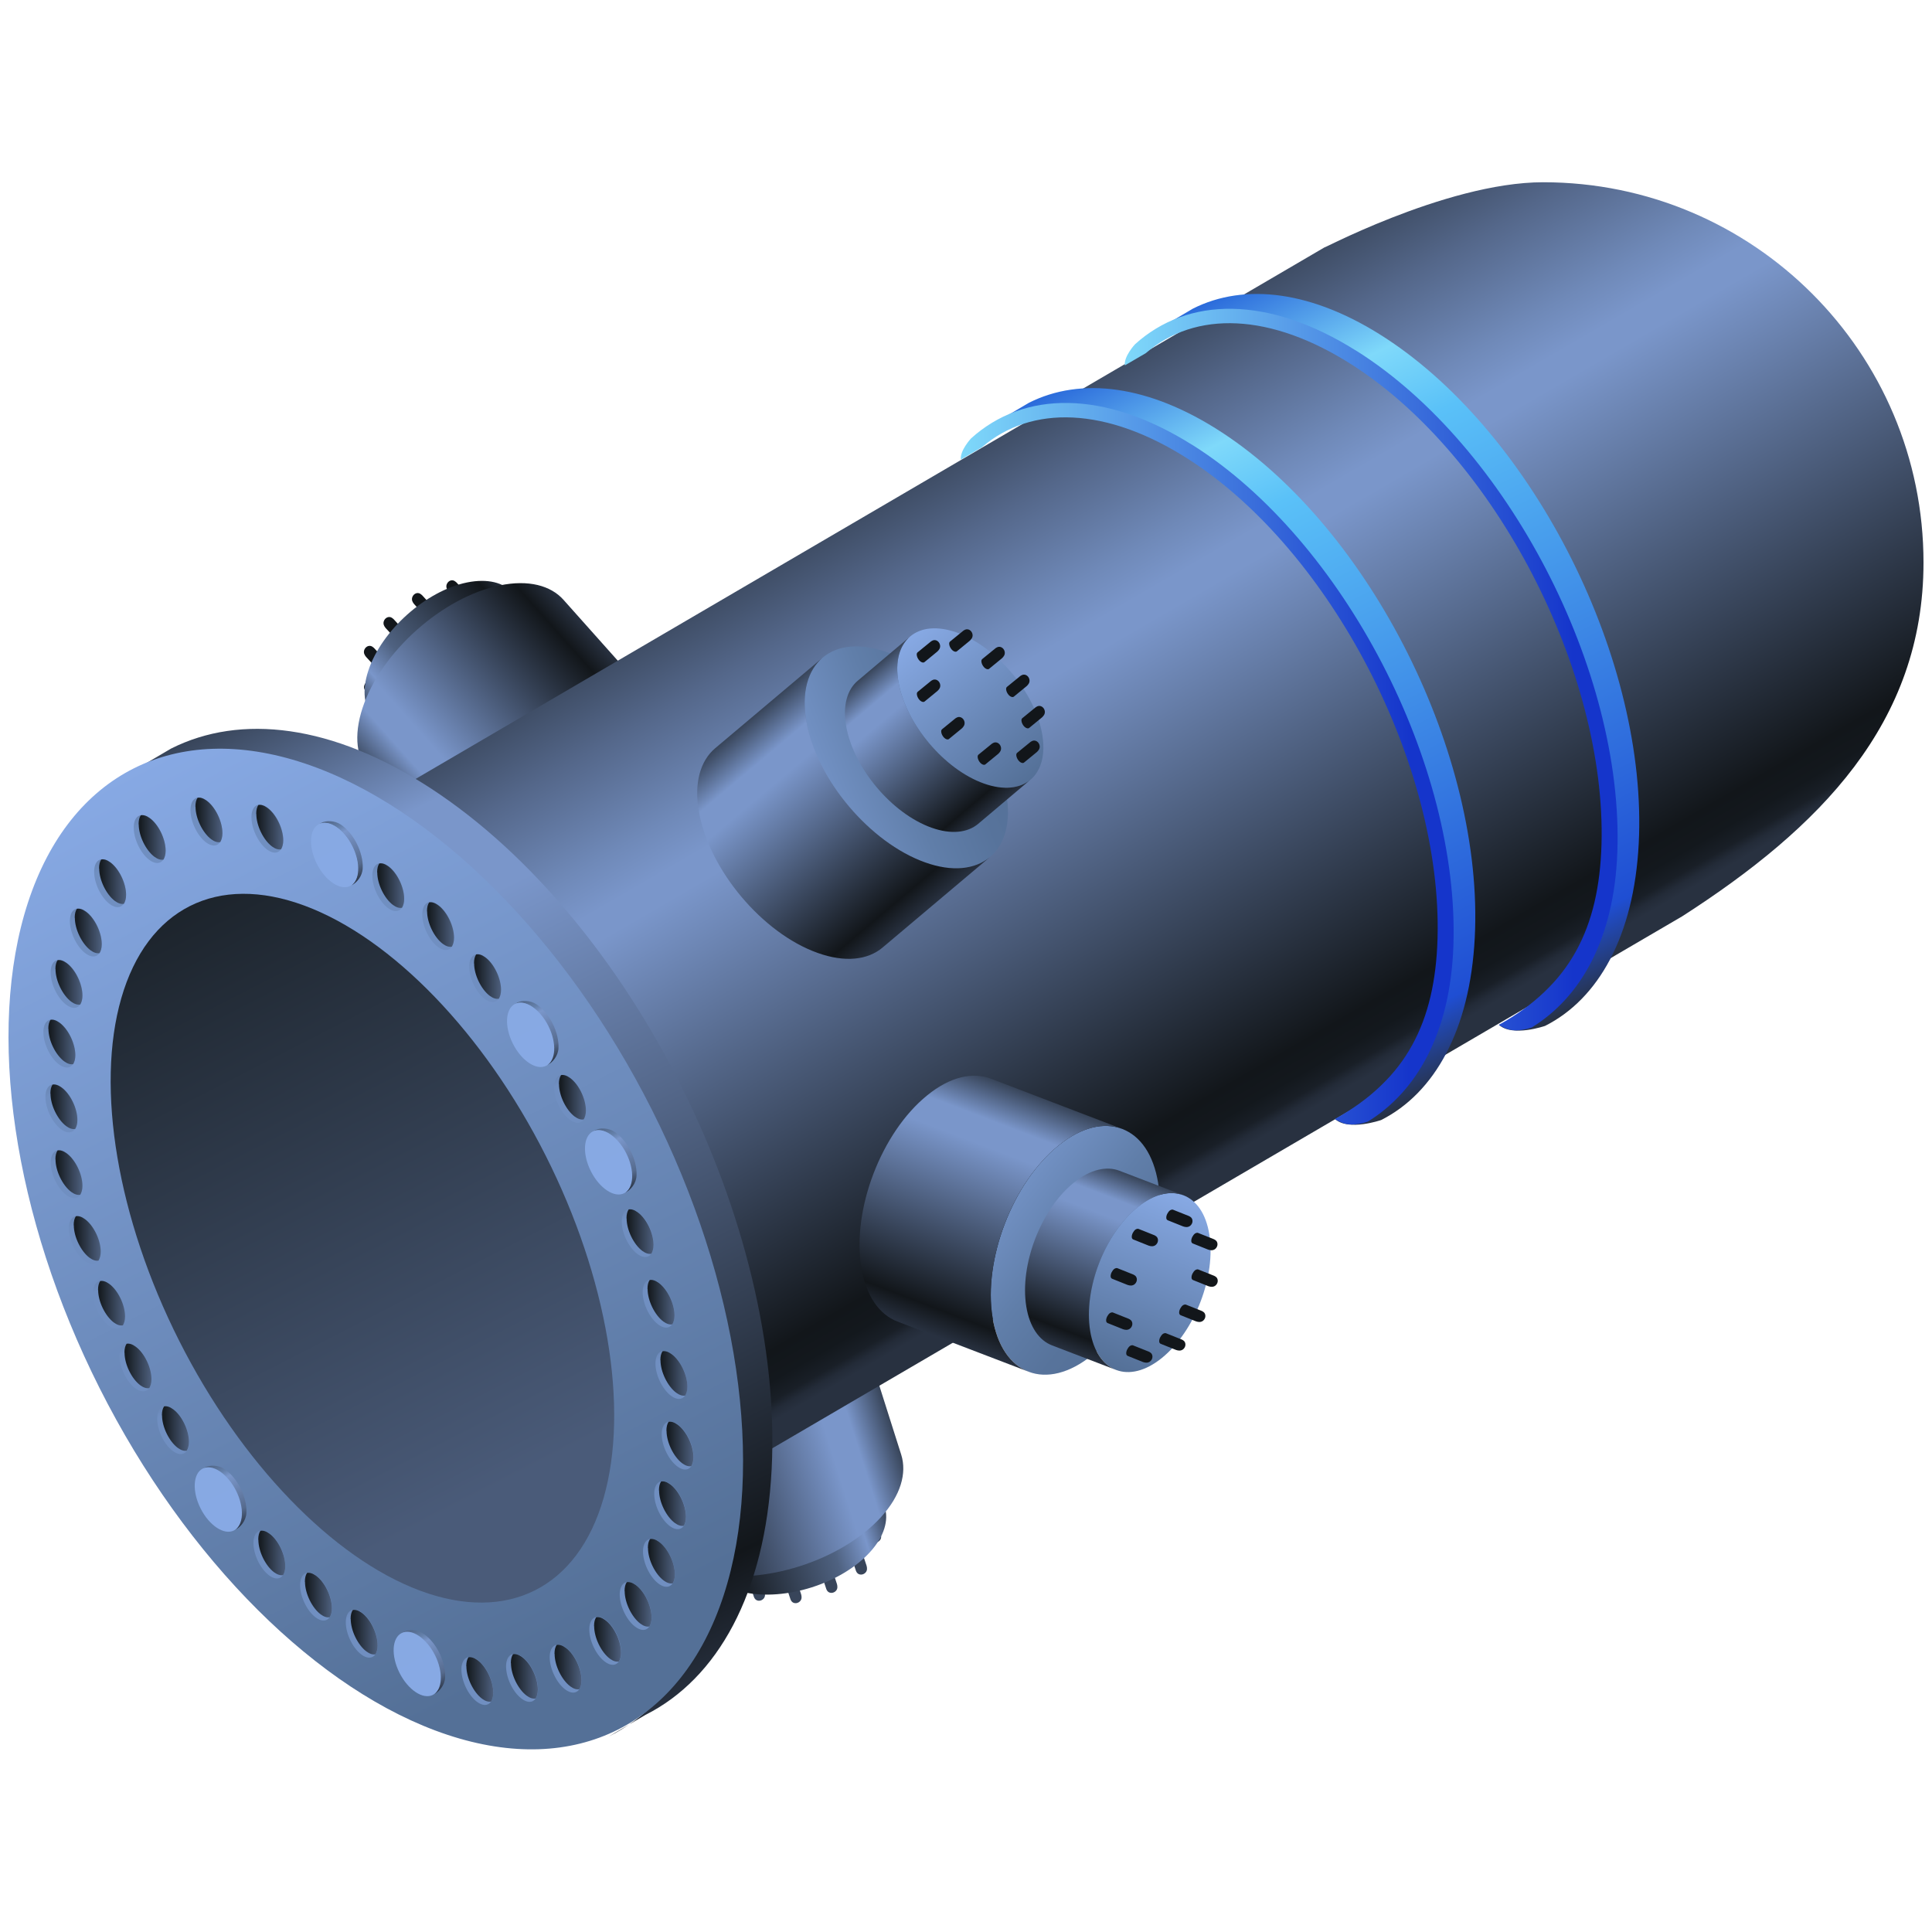 <?xml version="1.0" encoding="UTF-8"?>
<svg id="_图层_2" data-name="图层 2" xmlns="http://www.w3.org/2000/svg" xmlns:xlink="http://www.w3.org/1999/xlink" viewBox="0 0 150 150">
  <defs>
    <style>
      .cls-1 {
        fill: url(#_未命名的渐变_17);
      }

      .cls-1, .cls-2, .cls-3, .cls-4, .cls-5, .cls-6, .cls-7, .cls-8, .cls-9, .cls-10, .cls-11, .cls-12, .cls-13, .cls-14, .cls-15, .cls-16, .cls-17, .cls-18, .cls-19, .cls-20, .cls-21, .cls-22, .cls-23, .cls-24, .cls-25, .cls-26, .cls-27, .cls-28, .cls-29, .cls-30, .cls-31, .cls-32, .cls-33, .cls-34, .cls-35, .cls-36, .cls-37, .cls-38, .cls-39, .cls-40, .cls-41, .cls-42, .cls-43, .cls-44, .cls-45, .cls-46, .cls-47, .cls-48, .cls-49, .cls-50, .cls-51, .cls-52, .cls-53, .cls-54, .cls-55, .cls-56, .cls-57, .cls-58, .cls-59, .cls-60, .cls-61, .cls-62, .cls-63, .cls-64, .cls-65, .cls-66, .cls-67, .cls-68, .cls-69, .cls-70, .cls-71, .cls-72, .cls-73, .cls-74, .cls-75, .cls-76, .cls-77, .cls-78, .cls-79, .cls-80, .cls-81, .cls-82, .cls-83, .cls-84, .cls-85, .cls-86, .cls-87, .cls-88, .cls-89, .cls-90, .cls-91, .cls-92, .cls-93, .cls-94, .cls-95, .cls-96, .cls-97, .cls-98, .cls-99, .cls-100, .cls-101, .cls-102, .cls-103, .cls-104, .cls-105, .cls-106, .cls-107, .cls-108, .cls-109, .cls-110, .cls-111, .cls-112, .cls-113, .cls-114, .cls-115, .cls-116, .cls-117, .cls-118, .cls-119, .cls-120, .cls-121, .cls-122, .cls-123, .cls-124, .cls-125, .cls-126, .cls-127, .cls-128, .cls-129, .cls-130, .cls-131, .cls-132, .cls-133, .cls-134, .cls-135, .cls-136 {
        stroke-width: 0px;
      }

      .cls-2 {
        fill: url(#_未命名的渐变_15);
      }

      .cls-3 {
        fill: url(#_未命名的渐变_16);
      }

      .cls-4 {
        fill: url(#_未命名的渐变_69);
      }

      .cls-5 {
        fill: url(#_未命名的渐变_67);
      }

      .cls-6 {
        fill: url(#_未命名的渐变_40);
      }

      .cls-7 {
        fill: url(#_未命名的渐变_36);
      }

      .cls-8 {
        fill: url(#_未命名的渐变_33);
      }

      .cls-9 {
        fill: url(#_未命名的渐变_56);
      }

      .cls-10 {
        fill: url(#_未命名的渐变_37);
      }

      .cls-11 {
        fill: url(#_未命名的渐变_31);
      }

      .cls-12, .cls-137 {
        fill: none;
      }

      .cls-137 {
        stroke: #fff;
        stroke-miterlimit: 10;
        stroke-width: .1px;
      }

      .cls-13 {
        fill: url(#_未命名的渐变_56-2);
      }

      .cls-14 {
        fill: url(#_未命名的渐变_56-3);
      }

      .cls-15 {
        fill: url(#_未命名的渐变_40-2);
      }

      .cls-16 {
        fill: url(#_未命名的渐变_37-3);
      }

      .cls-17 {
        fill: url(#_未命名的渐变_37-4);
      }

      .cls-18 {
        fill: url(#_未命名的渐变_37-2);
      }

      .cls-19 {
        fill: url(#_未命名的渐变_36-9);
      }

      .cls-20 {
        fill: url(#_未命名的渐变_36-8);
      }

      .cls-21 {
        fill: url(#_未命名的渐变_36-3);
      }

      .cls-22 {
        fill: url(#_未命名的渐变_36-2);
      }

      .cls-23 {
        fill: url(#_未命名的渐变_36-5);
      }

      .cls-24 {
        fill: url(#_未命名的渐变_36-4);
      }

      .cls-25 {
        fill: url(#_未命名的渐变_36-7);
      }

      .cls-26 {
        fill: url(#_未命名的渐变_36-6);
      }

      .cls-27 {
        fill: url(#_未命名的渐变_31-5);
      }

      .cls-28 {
        fill: url(#_未命名的渐变_31-4);
      }

      .cls-29 {
        fill: url(#_未命名的渐变_31-2);
      }

      .cls-30 {
        fill: url(#_未命名的渐变_31-3);
      }

      .cls-31 {
        fill: url(#_未命名的渐变_69-4);
      }

      .cls-32 {
        fill: url(#_未命名的渐变_69-9);
      }

      .cls-33 {
        fill: url(#_未命名的渐变_69-2);
      }

      .cls-34 {
        fill: url(#_未命名的渐变_69-3);
      }

      .cls-35 {
        fill: url(#_未命名的渐变_69-5);
      }

      .cls-36 {
        fill: url(#_未命名的渐变_69-7);
      }

      .cls-37 {
        fill: url(#_未命名的渐变_69-6);
      }

      .cls-38 {
        fill: url(#_未命名的渐变_69-8);
      }

      .cls-39 {
        fill: url(#_未命名的渐变_67-3);
      }

      .cls-40 {
        fill: url(#_未命名的渐变_67-4);
      }

      .cls-41 {
        fill: url(#_未命名的渐变_67-6);
      }

      .cls-42 {
        fill: url(#_未命名的渐变_67-7);
      }

      .cls-43 {
        fill: url(#_未命名的渐变_67-5);
      }

      .cls-44 {
        fill: url(#_未命名的渐变_67-2);
      }

      .cls-45 {
        fill: url(#_未命名的渐变_67-8);
      }

      .cls-46 {
        fill: url(#_未命名的渐变_67-9);
      }

      .cls-47 {
        fill: url(#_未命名的渐变_17-3);
      }

      .cls-48 {
        fill: url(#_未命名的渐变_17-2);
      }

      .cls-49 {
        fill: url(#_未命名的渐变_17-5);
      }

      .cls-50 {
        fill: url(#_未命名的渐变_17-4);
      }

      .cls-51 {
        fill: url(#_未命名的渐变_16-4);
      }

      .cls-52 {
        fill: url(#_未命名的渐变_16-3);
      }

      .cls-53 {
        fill: url(#_未命名的渐变_16-2);
      }

      .cls-54 {
        fill: url(#_未命名的渐变_15-6);
      }

      .cls-55 {
        fill: url(#_未命名的渐变_15-3);
      }

      .cls-56 {
        fill: url(#_未命名的渐变_15-5);
      }

      .cls-57 {
        fill: url(#_未命名的渐变_15-7);
      }

      .cls-58 {
        fill: url(#_未命名的渐变_15-4);
      }

      .cls-59 {
        fill: url(#_未命名的渐变_15-2);
      }

      .cls-60 {
        fill: url(#_未命名的渐变_69-31);
      }

      .cls-61 {
        fill: url(#_未命名的渐变_69-30);
      }

      .cls-62 {
        fill: url(#_未命名的渐变_69-27);
      }

      .cls-63 {
        fill: url(#_未命名的渐变_69-24);
      }

      .cls-64 {
        fill: url(#_未命名的渐变_69-22);
      }

      .cls-65 {
        fill: url(#_未命名的渐变_69-23);
      }

      .cls-66 {
        fill: url(#_未命名的渐变_69-20);
      }

      .cls-67 {
        fill: url(#_未命名的渐变_69-25);
      }

      .cls-68 {
        fill: url(#_未命名的渐变_69-29);
      }

      .cls-69 {
        fill: url(#_未命名的渐变_69-13);
      }

      .cls-70 {
        fill: url(#_未命名的渐变_69-11);
      }

      .cls-71 {
        fill: url(#_未命名的渐变_69-18);
      }

      .cls-72 {
        fill: url(#_未命名的渐变_69-15);
      }

      .cls-73 {
        fill: url(#_未命名的渐变_69-17);
      }

      .cls-74 {
        fill: url(#_未命名的渐变_69-19);
      }

      .cls-75 {
        fill: url(#_未命名的渐变_69-16);
      }

      .cls-76 {
        fill: url(#_未命名的渐变_69-10);
      }

      .cls-77 {
        fill: url(#_未命名的渐变_69-12);
      }

      .cls-78 {
        fill: url(#_未命名的渐变_69-14);
      }

      .cls-79 {
        fill: url(#_未命名的渐变_69-28);
      }

      .cls-80 {
        fill: url(#_未命名的渐变_69-21);
      }

      .cls-81 {
        fill: url(#_未命名的渐变_69-26);
      }

      .cls-82 {
        fill: url(#_未命名的渐变_67-22);
      }

      .cls-83 {
        fill: url(#_未命名的渐变_67-20);
      }

      .cls-84 {
        fill: url(#_未命名的渐变_67-21);
      }

      .cls-85 {
        fill: url(#_未命名的渐变_67-23);
      }

      .cls-86 {
        fill: url(#_未命名的渐变_67-18);
      }

      .cls-87 {
        fill: url(#_未命名的渐变_67-19);
      }

      .cls-88 {
        fill: url(#_未命名的渐变_67-15);
      }

      .cls-89 {
        fill: url(#_未命名的渐变_67-16);
      }

      .cls-90 {
        fill: url(#_未命名的渐变_67-17);
      }

      .cls-91 {
        fill: url(#_未命名的渐变_67-14);
      }

      .cls-92 {
        fill: url(#_未命名的渐变_67-11);
      }

      .cls-93 {
        fill: url(#_未命名的渐变_67-10);
      }

      .cls-94 {
        fill: url(#_未命名的渐变_67-12);
      }

      .cls-95 {
        fill: url(#_未命名的渐变_67-13);
      }

      .cls-96 {
        fill: url(#_未命名的渐变_67-28);
      }

      .cls-97 {
        fill: url(#_未命名的渐变_67-29);
      }

      .cls-98 {
        fill: url(#_未命名的渐变_67-24);
      }

      .cls-99 {
        fill: url(#_未命名的渐变_67-25);
      }

      .cls-100 {
        fill: url(#_未命名的渐变_67-26);
      }

      .cls-101 {
        fill: url(#_未命名的渐变_67-27);
      }

      .cls-102 {
        fill: url(#_未命名的渐变_67-30);
      }

      .cls-103 {
        fill: url(#_未命名的渐变_67-31);
      }

      .cls-104 {
        fill: url(#_未命名的渐变_994-2);
      }

      .cls-105 {
        fill: url(#_未命名的渐变_981-2);
      }

      .cls-106 {
        fill: url(#_未命名的渐变_36-26);
      }

      .cls-107 {
        fill: url(#_未命名的渐变_36-29);
      }

      .cls-108 {
        fill: url(#_未命名的渐变_36-22);
      }

      .cls-109 {
        fill: url(#_未命名的渐变_36-24);
      }

      .cls-110 {
        fill: url(#_未命名的渐变_36-25);
      }

      .cls-111 {
        fill: url(#_未命名的渐变_36-28);
      }

      .cls-112 {
        fill: url(#_未命名的渐变_36-27);
      }

      .cls-113 {
        fill: url(#_未命名的渐变_36-23);
      }

      .cls-114 {
        fill: url(#_未命名的渐变_36-20);
      }

      .cls-115 {
        fill: url(#_未命名的渐变_36-21);
      }

      .cls-116 {
        fill: url(#_未命名的渐变_36-17);
      }

      .cls-117 {
        fill: url(#_未命名的渐变_36-10);
      }

      .cls-118 {
        fill: url(#_未命名的渐变_36-18);
      }

      .cls-119 {
        fill: url(#_未命名的渐变_36-19);
      }

      .cls-120 {
        fill: url(#_未命名的渐变_36-16);
      }

      .cls-121 {
        fill: url(#_未命名的渐变_36-13);
      }

      .cls-122 {
        fill: url(#_未命名的渐变_36-14);
      }

      .cls-123 {
        fill: url(#_未命名的渐变_36-15);
      }

      .cls-124 {
        fill: url(#_未命名的渐变_36-12);
      }

      .cls-125 {
        fill: url(#_未命名的渐变_36-11);
      }

      .cls-126 {
        fill: url(#_未命名的渐变_36-33);
      }

      .cls-127 {
        fill: url(#_未命名的渐变_36-34);
      }

      .cls-128 {
        fill: url(#_未命名的渐变_36-31);
      }

      .cls-129 {
        fill: url(#_未命名的渐变_36-32);
      }

      .cls-130 {
        fill: url(#_未命名的渐变_36-30);
      }

      .cls-131 {
        fill: url(#_新建图案);
        opacity: .1;
      }

      .cls-138 {
        opacity: .2;
      }

      .cls-132 {
        fill: url(#_未命名的渐变_5);
      }

      .cls-133 {
        fill: url(#_未命名的渐变_994);
      }

      .cls-134 {
        fill: url(#_未命名的渐变_981);
      }

      .cls-135 {
        fill: url(#_未命名的渐变_257);
      }

      .cls-139 {
        opacity: 0;
      }

      .cls-136 {
        fill: #010714;
      }
    </style>
    <pattern id="_新建图案" data-name="新建图案" x="0" y="0" width="18.57" height="32.16" patternTransform="translate(3569.22 437.89)" patternUnits="userSpaceOnUse" viewBox="0 0 18.57 32.16">
      <g>
        <rect class="cls-12" x="0" y="0" width="18.57" height="32.16"/>
        <g>
          <g>
            <polyline class="cls-137" points="18.57 21.44 18.57 32.16 18.57 42.88"/>
            <polyline class="cls-137" points="9.29 26.8 18.57 32.16 27.85 37.51 27.85 37.52"/>
            <polyline class="cls-137" points="9.29 37.52 9.29 37.51 18.57 32.16 27.85 26.8"/>
          </g>
          <polygon class="cls-137" points="27.85 37.52 27.85 26.8 18.57 21.44 9.28 26.8 9.28 37.52 18.57 42.88 27.85 37.52"/>
        </g>
        <g>
          <g>
            <polyline class="cls-137" points="0 21.44 0 32.16 0 42.88"/>
            <polyline class="cls-137" points="-9.28 26.8 0 32.16 9.28 37.51 9.28 37.52"/>
            <polyline class="cls-137" points="-9.28 37.52 -9.28 37.51 0 32.16 9.28 26.8"/>
          </g>
          <polygon class="cls-137" points="9.28 37.52 9.28 26.8 0 21.44 -9.28 26.8 -9.28 37.52 0 42.88 9.28 37.52"/>
        </g>
        <g>
          <g>
            <polyline class="cls-137" points="18.57 10.72 27.85 16.08 37.13 21.43 37.13 21.44"/>
            <polyline class="cls-137" points="18.57 21.44 18.57 21.43 27.85 16.08 37.13 10.72"/>
          </g>
          <polygon class="cls-137" points="37.14 21.44 37.14 10.72 27.85 5.36 18.57 10.72 18.57 21.44 27.85 26.8 37.14 21.44"/>
        </g>
        <g>
          <g>
            <polyline class="cls-137" points="9.28 5.36 9.28 16.08 9.28 26.8"/>
            <polyline class="cls-137" points="0 10.72 9.28 16.08 18.56 21.43 18.56 21.44"/>
            <polyline class="cls-137" points="0 21.44 0 21.43 9.28 16.08 18.56 10.72"/>
          </g>
          <polygon class="cls-137" points="18.57 21.44 18.57 10.72 9.28 5.36 0 10.72 0 21.44 9.28 26.8 18.57 21.44"/>
        </g>
        <g>
          <g>
            <polyline class="cls-137" points="-18.56 10.72 -9.28 16.08 0 21.43 0 21.44"/>
            <polyline class="cls-137" points="-18.56 21.44 -18.56 21.43 -9.28 16.08 0 10.72"/>
          </g>
          <polygon class="cls-137" points="0 21.44 0 10.72 -9.28 5.36 -18.57 10.72 -18.57 21.44 -9.28 26.8 0 21.44"/>
        </g>
        <g>
          <g>
            <polyline class="cls-137" points="18.57 -10.72 18.57 0 18.57 10.72"/>
            <polyline class="cls-137" points="9.29 -5.36 18.57 0 27.85 5.35 27.85 5.36"/>
            <polyline class="cls-137" points="9.29 5.36 9.29 5.35 18.57 0 27.85 -5.36"/>
          </g>
          <polygon class="cls-137" points="27.85 5.36 27.85 -5.36 18.57 -10.72 9.28 -5.36 9.28 5.36 18.57 10.72 27.85 5.36"/>
        </g>
        <g>
          <g>
            <polyline class="cls-137" points="0 -10.72 0 0 0 10.72"/>
            <polyline class="cls-137" points="-9.28 -5.36 0 0 9.28 5.35 9.28 5.36"/>
            <polyline class="cls-137" points="-9.28 5.36 -9.28 5.35 0 0 9.28 -5.36"/>
          </g>
          <polygon class="cls-137" points="9.28 5.36 9.28 -5.36 0 -10.72 -9.28 -5.36 -9.28 5.36 0 10.72 9.28 5.36"/>
        </g>
      </g>
    </pattern>
    <linearGradient id="_未命名的渐变_36" data-name="未命名的渐变 36" x1="-116.05" y1="502.9" x2="-117.98" y2="499.58" gradientTransform="translate(163.12 -80.56) rotate(-140.91) scale(.4 -.43)" gradientUnits="userSpaceOnUse">
      <stop offset=".02" stop-color="#38455a"/>
      <stop offset=".07" stop-color="#54678a"/>
      <stop offset=".13" stop-color="#6f89b8"/>
      <stop offset=".16" stop-color="#7a96ca"/>
      <stop offset=".26" stop-color="#7a96ca"/>
      <stop offset=".42" stop-color="#5a6f95"/>
      <stop offset=".76" stop-color="#12161a"/>
    </linearGradient>
    <linearGradient id="_未命名的渐变_36-2" data-name="未命名的渐变 36" x1="-122.58" y1="497.61" x2="-124.5" y2="494.3" xlink:href="#_未命名的渐变_36"/>
    <linearGradient id="_未命名的渐变_36-3" data-name="未命名的渐变 36" x1="-112.93" y1="516.92" x2="-114.86" y2="513.6" xlink:href="#_未命名的渐变_36"/>
    <linearGradient id="_未命名的渐变_36-4" data-name="未命名的渐变 36" x1="-112.04" y1="509.9" x2="-113.96" y2="506.58" xlink:href="#_未命名的渐变_36"/>
    <linearGradient id="_未命名的渐变_36-5" data-name="未命名的渐变 36" x1="-129.97" y1="496.9" x2="-131.89" y2="493.59" xlink:href="#_未命名的渐变_36"/>
    <linearGradient id="_未命名的渐变_36-6" data-name="未命名的渐变 36" x1="-131.79" y1="502.97" x2="-133.72" y2="499.66" xlink:href="#_未命名的渐变_36"/>
    <linearGradient id="_未命名的渐变_36-7" data-name="未命名的渐变 36" x1="-129.54" y1="508.86" x2="-131.47" y2="505.54" xlink:href="#_未命名的渐变_36"/>
    <linearGradient id="_未命名的渐变_36-8" data-name="未命名的渐变 36" x1="-125.35" y1="514.34" x2="-127.28" y2="511.02" xlink:href="#_未命名的渐变_36"/>
    <linearGradient id="_未命名的渐变_36-9" data-name="未命名的渐变 36" x1="-119.49" y1="518.14" x2="-121.41" y2="514.82" xlink:href="#_未命名的渐变_36"/>
    <linearGradient id="_未命名的渐变_16" data-name="未命名的渐变 16" x1="479.44" y1="156.71" x2="493.97" y2="156.71" gradientTransform="translate(476.58 -182.56) rotate(162.38) scale(1 -1)" gradientUnits="userSpaceOnUse">
      <stop offset="0" stop-color="#87a9e4"/>
      <stop offset="1" stop-color="#547097"/>
    </linearGradient>
    <linearGradient id="_未命名的渐变_40" data-name="未命名的渐变 40" x1="479.44" y1="161.47" x2="493.97" y2="161.47" gradientTransform="translate(476.58 -182.56) rotate(162.38) scale(1 -1)" gradientUnits="userSpaceOnUse">
      <stop offset="0" stop-color="#38455a"/>
      <stop offset=".15" stop-color="#7a96ca"/>
      <stop offset=".33" stop-color="#4f6281"/>
      <stop offset=".9" stop-color="#12161a"/>
      <stop offset="1" stop-color="#283140"/>
    </linearGradient>
    <linearGradient id="_未命名的渐变_37" data-name="未命名的渐变 37" x1="483.35" y1="158.65" x2="489.66" y2="139.46" gradientTransform="translate(476.64 -182.29) rotate(162.38) scale(1 -1)" gradientUnits="userSpaceOnUse">
      <stop offset="0" stop-color="#87a9e4"/>
      <stop offset=".02" stop-color="#85a7e1"/>
      <stop offset=".29" stop-color="#708fc1"/>
      <stop offset=".55" stop-color="#607ea9"/>
      <stop offset=".79" stop-color="#57739b"/>
      <stop offset="1" stop-color="#547097"/>
    </linearGradient>
    <linearGradient id="_未命名的渐变_15" data-name="未命名的渐变 15" x1="476.96" y1="155.73" x2="497.16" y2="155.73" gradientTransform="translate(476.64 -182.29) rotate(162.38) scale(1 -1)" gradientUnits="userSpaceOnUse">
      <stop offset="0" stop-color="#38455a"/>
      <stop offset=".15" stop-color="#7a96ca"/>
      <stop offset=".25" stop-color="#7a96ca"/>
      <stop offset=".9" stop-color="#12161a"/>
      <stop offset="1" stop-color="#283140"/>
    </linearGradient>
    <linearGradient id="_未命名的渐变_36-10" data-name="未命名的渐变 36" x1="406.65" y1="-1656.29" x2="404.72" y2="-1659.61" gradientTransform="translate(67.69 -688.06) rotate(14.99) scale(.4 -.43)" xlink:href="#_未命名的渐变_36"/>
    <linearGradient id="_未命名的渐变_36-11" data-name="未命名的渐变 36" x1="407.55" y1="-1663.31" x2="405.62" y2="-1666.63" gradientTransform="translate(67.69 -688.06) rotate(14.99) scale(.4 -.43)" xlink:href="#_未命名的渐变_36"/>
    <linearGradient id="_未命名的渐变_36-12" data-name="未命名的渐变 36" x1="391.5" y1="-1675.66" x2="389.57" y2="-1678.98" gradientTransform="translate(67.69 -688.06) rotate(14.99) scale(.4 -.43)" xlink:href="#_未命名的渐变_36"/>
    <linearGradient id="_未命名的渐变_36-13" data-name="未命名的渐变 36" x1="389.67" y1="-1669.59" x2="387.75" y2="-1672.91" gradientTransform="translate(67.69 -688.06) rotate(14.99) scale(.4 -.43)" xlink:href="#_未命名的渐变_36"/>
    <linearGradient id="_未命名的渐变_36-14" data-name="未命名的渐变 36" x1="391.92" y1="-1663.7" x2="390" y2="-1667.02" gradientTransform="translate(67.69 -688.06) rotate(14.99) scale(.4 -.43)" xlink:href="#_未命名的渐变_36"/>
    <linearGradient id="_未命名的渐变_36-15" data-name="未命名的渐变 36" x1="396.11" y1="-1658.22" x2="394.19" y2="-1661.54" gradientTransform="translate(67.69 -688.06) rotate(14.99) scale(.4 -.43)" xlink:href="#_未命名的渐变_36"/>
    <linearGradient id="_未命名的渐变_36-16" data-name="未命名的渐变 36" x1="401.98" y1="-1654.43" x2="400.05" y2="-1657.74" gradientTransform="translate(67.69 -688.06) rotate(14.99) scale(.4 -.43)" xlink:href="#_未命名的渐变_36"/>
    <linearGradient id="_未命名的渐变_16-2" data-name="未命名的渐变 16" x1="-194.25" y1="-532.4" x2="-179.71" y2="-532.4" gradientTransform="translate(-176.8 -466.96) rotate(-41.72) scale(1 -1)" xlink:href="#_未命名的渐变_16"/>
    <linearGradient id="_未命名的渐变_40-2" data-name="未命名的渐变 40" x1="-194.25" y1="-527.64" x2="-179.71" y2="-527.64" gradientTransform="translate(-176.8 -466.96) rotate(-41.72) scale(1 -1)" xlink:href="#_未命名的渐变_40"/>
    <linearGradient id="_未命名的渐变_37-2" data-name="未命名的渐变 37" x1="-190.98" y1="-529.99" x2="-184.67" y2="-549.18" gradientTransform="translate(-176.97 -467.19) rotate(-41.72) scale(1 -1)" xlink:href="#_未命名的渐变_37"/>
    <linearGradient id="_未命名的渐变_15-2" data-name="未命名的渐变 15" x1="-197.37" y1="-532.92" x2="-177.16" y2="-532.92" gradientTransform="translate(-176.97 -467.19) rotate(-41.72) scale(1 -1)" xlink:href="#_未命名的渐变_15"/>
    <linearGradient id="_未命名的渐变_33" data-name="未命名的渐变 33" x1="288.82" y1="-847.61" x2="254.41" y2="-906.88" gradientTransform="translate(349.09 -811.12) rotate(-180)" gradientUnits="userSpaceOnUse">
      <stop offset=".07" stop-color="#38455a"/>
      <stop offset=".17" stop-color="#54678a"/>
      <stop offset=".28" stop-color="#6f89b8"/>
      <stop offset=".33" stop-color="#7a96ca"/>
      <stop offset=".36" stop-color="#7a96ca"/>
      <stop offset=".86" stop-color="#12161a"/>
      <stop offset=".89" stop-color="#13181d"/>
      <stop offset=".91" stop-color="#191f27"/>
      <stop offset=".92" stop-color="#232b38"/>
      <stop offset=".93" stop-color="#283140"/>
    </linearGradient>
    <linearGradient id="_未命名的渐变_37-3" data-name="未命名的渐变 37" x1="704.1" y1="-346.04" x2="710.41" y2="-365.24" gradientTransform="translate(3.13 -691.74) rotate(110.97)" xlink:href="#_未命名的渐变_37"/>
    <linearGradient id="_未命名的渐变_15-3" data-name="未命名的渐变 15" x1="697.71" y1="-348.97" x2="717.91" y2="-348.97" gradientTransform="translate(3.13 -691.74) rotate(110.97)" xlink:href="#_未命名的渐变_15"/>
    <linearGradient id="_未命名的渐变_16-3" data-name="未命名的渐变 16" x1="700.82" y1="-363.62" x2="715.35" y2="-363.62" gradientTransform="translate(3.13 -691.74) rotate(110.97)" xlink:href="#_未命名的渐变_16"/>
    <linearGradient id="_未命名的渐变_15-4" data-name="未命名的渐变 15" x1="700.82" y1="-358.86" x2="715.35" y2="-358.86" gradientTransform="translate(3.13 -691.74) rotate(110.97)" xlink:href="#_未命名的渐变_15"/>
    <linearGradient id="_未命名的渐变_36-17" data-name="未命名的渐变 36" x1="-646.32" y1="-1330.9" x2="-648.24" y2="-1334.21" gradientTransform="translate(410.48 -450.32) rotate(-125.74) scale(.4 .43)" xlink:href="#_未命名的渐变_36"/>
    <linearGradient id="_未命名的渐变_36-18" data-name="未命名的渐变 36" x1="-645.42" y1="-1337.92" x2="-647.35" y2="-1341.23" gradientTransform="translate(410.48 -450.32) rotate(-125.74) scale(.4 .43)" xlink:href="#_未命名的渐变_36"/>
    <linearGradient id="_未命名的渐变_36-19" data-name="未命名的渐变 36" x1="-649.27" y1="-1345.11" x2="-651.2" y2="-1348.43" gradientTransform="translate(410.48 -450.32) rotate(-125.74) scale(.4 .43)" xlink:href="#_未命名的渐变_36"/>
    <linearGradient id="_未命名的渐变_36-20" data-name="未命名的渐变 36" x1="-655.8" y1="-1350.39" x2="-657.72" y2="-1353.71" gradientTransform="translate(410.48 -450.32) rotate(-125.74) scale(.4 .43)" xlink:href="#_未命名的渐变_36"/>
    <linearGradient id="_未命名的渐变_36-21" data-name="未命名的渐变 36" x1="-663.35" y1="-1350.92" x2="-665.28" y2="-1354.23" gradientTransform="translate(410.48 -450.32) rotate(-125.74) scale(.4 .43)" xlink:href="#_未命名的渐变_36"/>
    <linearGradient id="_未命名的渐变_36-22" data-name="未命名的渐变 36" x1="-665.18" y1="-1344.84" x2="-667.11" y2="-1348.16" gradientTransform="translate(410.48 -450.32) rotate(-125.74) scale(.4 .43)" xlink:href="#_未命名的渐变_36"/>
    <linearGradient id="_未命名的渐变_36-23" data-name="未命名的渐变 36" x1="-662.93" y1="-1338.96" x2="-664.85" y2="-1342.27" gradientTransform="translate(410.48 -450.32) rotate(-125.74) scale(.4 .43)" xlink:href="#_未命名的渐变_36"/>
    <linearGradient id="_未命名的渐变_36-24" data-name="未命名的渐变 36" x1="-658.74" y1="-1333.48" x2="-660.67" y2="-1336.79" gradientTransform="translate(410.48 -450.32) rotate(-125.74) scale(.4 .43)" xlink:href="#_未命名的渐变_36"/>
    <linearGradient id="_未命名的渐变_36-25" data-name="未命名的渐变 36" x1="-652.87" y1="-1329.68" x2="-654.8" y2="-1333" gradientTransform="translate(410.48 -450.32) rotate(-125.74) scale(.4 .43)" xlink:href="#_未命名的渐变_36"/>
    <linearGradient id="_未命名的渐变_37-4" data-name="未命名的渐变 37" x1="467.76" y1="99.65" x2="474.07" y2="80.45" gradientTransform="translate(-165.93 -358.64) rotate(49.87)" xlink:href="#_未命名的渐变_37"/>
    <linearGradient id="_未命名的渐变_15-5" data-name="未命名的渐变 15" x1="461.37" y1="96.72" x2="481.57" y2="96.72" gradientTransform="translate(-165.93 -358.64) rotate(49.87)" xlink:href="#_未命名的渐变_15"/>
    <linearGradient id="_未命名的渐变_16-4" data-name="未命名的渐变 16" x1="464.48" y1="82.07" x2="479.02" y2="82.07" gradientTransform="translate(-165.93 -358.64) rotate(49.87)" xlink:href="#_未命名的渐变_16"/>
    <linearGradient id="_未命名的渐变_15-6" data-name="未命名的渐变 15" x1="464.48" y1="86.82" x2="479.02" y2="86.82" gradientTransform="translate(-165.93 -358.64) rotate(49.87)" xlink:href="#_未命名的渐变_15"/>
    <linearGradient id="_未命名的渐变_36-26" data-name="未命名的渐变 36" x1="623.13" y1="-1439.46" x2="621.2" y2="-1442.77" gradientTransform="translate(242.3 -598.56) rotate(173.16) scale(.4 .43)" xlink:href="#_未命名的渐变_36"/>
    <linearGradient id="_未命名的渐变_36-27" data-name="未命名的渐变 36" x1="624.03" y1="-1446.48" x2="622.1" y2="-1449.8" gradientTransform="translate(242.3 -598.56) rotate(173.16) scale(.4 .43)" xlink:href="#_未命名的渐变_36"/>
    <linearGradient id="_未命名的渐变_36-28" data-name="未命名的渐变 36" x1="620.18" y1="-1453.67" x2="618.25" y2="-1456.99" gradientTransform="translate(242.3 -598.56) rotate(173.16) scale(.4 .43)" xlink:href="#_未命名的渐变_36"/>
    <linearGradient id="_未命名的渐变_36-29" data-name="未命名的渐变 36" x1="613.65" y1="-1458.96" x2="611.73" y2="-1462.27" gradientTransform="translate(242.3 -598.56) rotate(173.16) scale(.4 .43)" xlink:href="#_未命名的渐变_36"/>
    <linearGradient id="_未命名的渐变_36-30" data-name="未命名的渐变 36" x1="606.09" y1="-1459.48" x2="604.17" y2="-1462.79" gradientTransform="translate(242.3 -598.56) rotate(173.16) scale(.4 .43)" xlink:href="#_未命名的渐变_36"/>
    <linearGradient id="_未命名的渐变_36-31" data-name="未命名的渐变 36" x1="604.27" y1="-1453.4" x2="602.34" y2="-1456.72" gradientTransform="translate(242.3 -598.56) rotate(173.16) scale(.4 .43)" xlink:href="#_未命名的渐变_36"/>
    <linearGradient id="_未命名的渐变_36-32" data-name="未命名的渐变 36" x1="606.52" y1="-1447.52" x2="604.59" y2="-1450.83" gradientTransform="translate(242.3 -598.56) rotate(173.16) scale(.4 .43)" xlink:href="#_未命名的渐变_36"/>
    <linearGradient id="_未命名的渐变_36-33" data-name="未命名的渐变 36" x1="610.71" y1="-1442.04" x2="608.78" y2="-1445.35" gradientTransform="translate(242.3 -598.56) rotate(173.16) scale(.4 .43)" xlink:href="#_未命名的渐变_36"/>
    <linearGradient id="_未命名的渐变_36-34" data-name="未命名的渐变 36" x1="616.57" y1="-1438.24" x2="614.65" y2="-1441.56" gradientTransform="translate(242.3 -598.56) rotate(173.16) scale(.4 .43)" xlink:href="#_未命名的渐变_36"/>
    <linearGradient id="_未命名的渐变_15-7" data-name="未命名的渐变 15" x1="674.87" y1="-1263.45" x2="758.68" y2="-1263.45" gradientTransform="translate(856.12 -1111.16) rotate(63.7) scale(1 -1)" xlink:href="#_未命名的渐变_15"/>
    <linearGradient id="_未命名的渐变_5" data-name="未命名的渐变 5" x1="668.09" y1="-1284.11" x2="751.65" y2="-1284.11" gradientTransform="translate(1307.63 -623.01) rotate(89.55) scale(1 -1)" gradientUnits="userSpaceOnUse">
      <stop offset="0" stop-color="#87a9e4"/>
      <stop offset=".91" stop-color="#547097"/>
    </linearGradient>
    <linearGradient id="_未命名的渐变_31" data-name="未命名的渐变 31" x1="685.2" y1="-1264.96" x2="690.59" y2="-1264.96" gradientTransform="translate(856.12 -1111.16) rotate(63.7) scale(1 -1)" gradientUnits="userSpaceOnUse">
      <stop offset="0" stop-color="#526788"/>
      <stop offset=".15" stop-color="#6480aa"/>
      <stop offset=".25" stop-color="#7a96ca"/>
      <stop offset=".76" stop-color="#566b8e"/>
      <stop offset="1" stop-color="#283140"/>
    </linearGradient>
    <linearGradient id="_未命名的渐变_17" data-name="未命名的渐变 17" x1="678.5" y1="-1272.96" x2="683.87" y2="-1272.96" gradientTransform="translate(1293.52 -624.85) rotate(89.55) scale(1 -1)" gradientUnits="userSpaceOnUse">
      <stop offset="0" stop-color="#87a9e3"/>
      <stop offset=".91" stop-color="#87a9e4"/>
    </linearGradient>
    <linearGradient id="_未命名的渐变_31-2" data-name="未命名的渐变 31" x1="744.35" y1="-1287.05" x2="749.74" y2="-1287.05" xlink:href="#_未命名的渐变_31"/>
    <linearGradient id="_未命名的渐变_17-2" data-name="未命名的渐变 17" x1="737.3" y1="-1295.97" x2="742.67" y2="-1295.97" gradientTransform="translate(1322.47 -621.01) rotate(89.55) scale(1 -1)" xlink:href="#_未命名的渐变_17"/>
    <linearGradient id="_未命名的渐变_31-3" data-name="未命名的渐变 31" x1="726.06" y1="-1295.23" x2="731.45" y2="-1295.23" xlink:href="#_未命名的渐变_31"/>
    <linearGradient id="_未命名的渐变_17-3" data-name="未命名的渐变 17" x1="718.89" y1="-1303.86" x2="724.26" y2="-1303.86" gradientTransform="translate(1315.07 -615.43) rotate(89.55) scale(1 -1)" xlink:href="#_未命名的渐变_17"/>
    <linearGradient id="_未命名的渐变_31-4" data-name="未命名的渐变 31" x1="716.01" y1="-1256.47" x2="721.4" y2="-1256.47" xlink:href="#_未命名的渐变_31"/>
    <linearGradient id="_未命名的渐变_17-4" data-name="未命名的渐变 17" x1="709.44" y1="-1264.95" x2="714.82" y2="-1264.95" gradientTransform="translate(1306.53 -631.86) rotate(89.55) scale(1 -1)" xlink:href="#_未命名的渐变_17"/>
    <linearGradient id="_未命名的渐变_31-5" data-name="未命名的渐变 31" x1="704.45" y1="-1257.52" x2="709.84" y2="-1257.52" xlink:href="#_未命名的渐变_31"/>
    <linearGradient id="_未命名的渐变_17-5" data-name="未命名的渐变 17" x1="697.87" y1="-1265.82" x2="703.24" y2="-1265.82" gradientTransform="translate(1301.43 -630.19) rotate(89.55) scale(1 -1)" xlink:href="#_未命名的渐变_17"/>
    <linearGradient id="_未命名的渐变_257" data-name="未命名的渐变 257" x1="675.27" y1="-1307.05" x2="733.93" y2="-1307.05" gradientTransform="translate(1259.15 -626.74) rotate(89.58) scale(1.01 -.95)" gradientUnits="userSpaceOnUse">
      <stop offset="0" stop-color="#1a2128"/>
      <stop offset=".91" stop-color="#4a5b79"/>
    </linearGradient>
    <linearGradient id="_未命名的渐变_69" data-name="未命名的渐变 69" x1="678.97" y1="-1291.62" x2="682.89" y2="-1291.62" gradientTransform="translate(1214.1 -684.57) rotate(87.01) scale(1.01 -.95)" gradientUnits="userSpaceOnUse">
      <stop offset="0" stop-color="#4e607f"/>
      <stop offset=".91" stop-color="#708fc1"/>
    </linearGradient>
    <linearGradient id="_未命名的渐变_67" data-name="未命名的渐变 67" x1="248.38" y1="68.76" x2="250.48" y2="68.76" gradientTransform="translate(279.76) rotate(-180) scale(1 -1)" gradientUnits="userSpaceOnUse">
      <stop offset="0" stop-color="#4d5f7d"/>
      <stop offset=".91" stop-color="#171d23"/>
    </linearGradient>
    <linearGradient id="_未命名的渐变_69-2" data-name="未命名的渐变 69" x1="683.36" y1="-1289.44" x2="687.29" y2="-1289.44" gradientTransform="translate(1215.68 -685.89) rotate(87.01) scale(1.01 -.95)" xlink:href="#_未命名的渐变_69"/>
    <linearGradient id="_未命名的渐变_67-2" data-name="未命名的渐变 67" x1="244.51" y1="71.77" x2="246.61" y2="71.77" xlink:href="#_未命名的渐变_67"/>
    <linearGradient id="_未命名的渐变_69-3" data-name="未命名的渐变 69" x1="688.55" y1="-1287.96" x2="692.48" y2="-1287.96" gradientTransform="translate(1217.66 -687.03) rotate(87.01) scale(1.01 -.95)" xlink:href="#_未命名的渐变_69"/>
    <linearGradient id="_未命名的渐变_67-3" data-name="未命名的渐变 67" x1="240.86" y1="75.82" x2="242.96" y2="75.82" xlink:href="#_未命名的渐变_67"/>
    <linearGradient id="_未命名的渐变_69-4" data-name="未命名的渐变 69" x1="699.74" y1="-1286.29" x2="703.66" y2="-1286.29" gradientTransform="translate(1222.08 -688.91) rotate(87.01) scale(1.01 -.95)" xlink:href="#_未命名的渐变_69"/>
    <linearGradient id="_未命名的渐变_67-4" data-name="未命名的渐变 67" x1="234.27" y1="85.18" x2="236.37" y2="85.18" xlink:href="#_未命名的渐变_67"/>
    <linearGradient id="_未命名的渐变_69-5" data-name="未命名的渐变 69" x1="711.25" y1="-1286.39" x2="715.17" y2="-1286.39" gradientTransform="translate(1226.81 -690.15) rotate(87.01) scale(1.01 -.95)" xlink:href="#_未命名的渐变_69"/>
    <linearGradient id="_未命名的渐变_67-5" data-name="未命名的渐变 67" x1="229.02" y1="95.61" x2="231.12" y2="95.61" xlink:href="#_未命名的渐变_67"/>
    <linearGradient id="_未命名的渐变_69-6" data-name="未命名的渐变 69" x1="716.79" y1="-1287.51" x2="720.71" y2="-1287.51" gradientTransform="translate(1229.2 -690.33) rotate(87.01) scale(1.01 -.95)" xlink:href="#_未命名的渐变_69"/>
    <linearGradient id="_未命名的渐变_67-6" data-name="未命名的渐变 67" x1="227.4" y1="101.09" x2="229.49" y2="101.09" xlink:href="#_未命名的渐变_67"/>
    <linearGradient id="_未命名的渐变_69-7" data-name="未命名的渐变 69" x1="722.09" y1="-1289.24" x2="726.01" y2="-1289.24" gradientTransform="translate(1231.56 -690.26) rotate(87.01) scale(1.01 -.95)" xlink:href="#_未命名的渐变_69"/>
    <linearGradient id="_未命名的渐变_67-7" data-name="未命名的渐变 67" x1="226.4" y1="106.63" x2="228.5" y2="106.63" xlink:href="#_未命名的渐变_67"/>
    <linearGradient id="_未命名的渐变_69-8" data-name="未命名的渐变 69" x1="727.11" y1="-1291.45" x2="731.03" y2="-1291.45" gradientTransform="translate(1233.85 -689.97) rotate(87.01) scale(1.01 -.95)" xlink:href="#_未命名的渐变_69"/>
    <linearGradient id="_未命名的渐变_67-8" data-name="未命名的渐变 67" x1="225.93" y1="112.11" x2="228.02" y2="112.11" xlink:href="#_未命名的渐变_67"/>
    <linearGradient id="_未命名的渐变_69-9" data-name="未命名的渐变 69" x1="730.91" y1="-1294.22" x2="734.83" y2="-1294.22" gradientTransform="translate(1235.69 -689.33) rotate(87.01) scale(1.01 -.95)" xlink:href="#_未命名的渐变_69"/>
    <linearGradient id="_未命名的渐变_67-9" data-name="未命名的渐变 67" x1="226.5" y1="116.74" x2="228.6" y2="116.74" xlink:href="#_未命名的渐变_67"/>
    <linearGradient id="_未命名的渐变_69-10" data-name="未命名的渐变 69" x1="734.44" y1="-1297.2" x2="738.36" y2="-1297.2" gradientTransform="translate(1237.45 -688.58) rotate(87.01) scale(1.01 -.95)" xlink:href="#_未命名的渐变_69"/>
    <linearGradient id="_未命名的渐变_67-10" data-name="未命名的渐变 67" x1="227.37" y1="121.21" x2="229.47" y2="121.21" xlink:href="#_未命名的渐变_67"/>
    <linearGradient id="_未命名的渐变_69-11" data-name="未命名的渐变 69" x1="736.56" y1="-1300.52" x2="740.48" y2="-1300.52" gradientTransform="translate(1238.67 -687.54) rotate(87.01) scale(1.01 -.95)" xlink:href="#_未命名的渐变_69"/>
    <linearGradient id="_未命名的渐变_67-11" data-name="未命名的渐变 67" x1="229.18" y1="124.56" x2="231.28" y2="124.56" xlink:href="#_未命名的渐变_67"/>
    <linearGradient id="_未命名的渐变_69-12" data-name="未命名的渐变 69" x1="737.88" y1="-1304.06" x2="741.8" y2="-1304.06" gradientTransform="translate(1239.57 -686.33) rotate(87.01) scale(1.01 -.95)" xlink:href="#_未命名的渐变_69"/>
    <linearGradient id="_未命名的渐变_67-12" data-name="未命名的渐变 67" x1="231.54" y1="127.27" x2="233.64" y2="127.27" xlink:href="#_未命名的渐变_67"/>
    <linearGradient id="_未命名的渐变_69-13" data-name="未命名的渐变 69" x1="738.38" y1="-1307.99" x2="742.3" y2="-1307.99" gradientTransform="translate(1240.18 -684.88) rotate(87.01) scale(1.01 -.95)" xlink:href="#_未命名的渐变_69"/>
    <linearGradient id="_未命名的渐变_67-13" data-name="未命名的渐变 67" x1="234.62" y1="129.43" x2="236.71" y2="129.43" xlink:href="#_未命名的渐变_67"/>
    <linearGradient id="_未命名的渐变_69-14" data-name="未命名的渐变 69" x1="737.49" y1="-1311.52" x2="741.41" y2="-1311.52" gradientTransform="translate(1240.18 -683.43) rotate(87.01) scale(1.01 -.95)" xlink:href="#_未命名的渐变_69"/>
    <linearGradient id="_未命名的渐变_67-14" data-name="未命名的渐变 67" x1="238" y1="130.14" x2="240.1" y2="130.14" xlink:href="#_未命名的渐变_67"/>
    <linearGradient id="_未命名的渐变_69-15" data-name="未命名的渐变 69" x1="736.13" y1="-1314.89" x2="740.06" y2="-1314.89" gradientTransform="translate(1239.97 -681.99) rotate(87.01) scale(1.01 -.95)" xlink:href="#_未命名的渐变_69"/>
    <linearGradient id="_未命名的渐变_67-15" data-name="未命名的渐变 67" x1="241.47" y1="130.38" x2="243.57" y2="130.38" xlink:href="#_未命名的渐变_67"/>
    <linearGradient id="_未命名的渐变_69-16" data-name="未命名的渐变 69" x1="728.87" y1="-1321.56" x2="732.79" y2="-1321.56" gradientTransform="translate(1237.68 -678.63) rotate(87.01) scale(1.01 -.95)" xlink:href="#_未命名的渐变_69"/>
    <linearGradient id="_未命名的渐变_67-16" data-name="未命名的渐变 67" x1="250.45" y1="126.71" x2="252.55" y2="126.71" xlink:href="#_未命名的渐变_67"/>
    <linearGradient id="_未命名的渐变_69-17" data-name="未命名的渐变 69" x1="724.75" y1="-1323.51" x2="728.67" y2="-1323.51" gradientTransform="translate(1236.19 -677.43) rotate(87.01) scale(1.01 -.95)" xlink:href="#_未命名的渐变_69"/>
    <linearGradient id="_未命名的渐变_67-17" data-name="未命名的渐变 67" x1="253.99" y1="123.84" x2="256.09" y2="123.84" xlink:href="#_未命名的渐变_67"/>
    <linearGradient id="_未命名的渐变_69-18" data-name="未命名的渐变 69" x1="720.25" y1="-1325.33" x2="724.17" y2="-1325.33" gradientTransform="translate(1234.53 -676.24) rotate(87.01) scale(1.01 -.95)" xlink:href="#_未命名的渐变_69"/>
    <linearGradient id="_未命名的渐变_67-18" data-name="未命名的渐变 67" x1="257.61" y1="120.57" x2="259.71" y2="120.57" xlink:href="#_未命名的渐变_67"/>
    <linearGradient id="_未命名的渐变_69-19" data-name="未命名的渐变 69" x1="708.41" y1="-1327.7" x2="712.33" y2="-1327.7" gradientTransform="translate(1229.91 -674.02) rotate(87.01) scale(1.01 -.95)" xlink:href="#_未命名的渐变_69"/>
    <linearGradient id="_未命名的渐变_67-19" data-name="未命名的渐变 67" x1="265.1" y1="110.91" x2="267.19" y2="110.91" xlink:href="#_未命名的渐变_67"/>
    <linearGradient id="_未命名的渐变_69-20" data-name="未命名的渐变 69" x1="702.83" y1="-1328.09" x2="706.75" y2="-1328.09" gradientTransform="translate(1227.66 -673.25) rotate(87.01) scale(1.01 -.95)" xlink:href="#_未命名的渐变_69"/>
    <linearGradient id="_未命名的渐变_67-20" data-name="未命名的渐变 67" x1="268.01" y1="106.04" x2="270.11" y2="106.04" xlink:href="#_未命名的渐变_67"/>
    <linearGradient id="_未命名的渐变_69-21" data-name="未命名的渐变 69" x1="697.64" y1="-1327.67" x2="701.56" y2="-1327.67" gradientTransform="translate(1225.49 -672.84) rotate(87.01) scale(1.01 -.95)" xlink:href="#_未命名的渐变_69"/>
    <linearGradient id="_未命名的渐变_67-21" data-name="未命名的渐变 67" x1="270.06" y1="101.17" x2="272.16" y2="101.17" xlink:href="#_未命名的渐变_67"/>
    <linearGradient id="_未命名的渐变_69-22" data-name="未命名的渐变 69" x1="692.38" y1="-1327.02" x2="696.3" y2="-1327.02" gradientTransform="translate(1223.26 -672.51) rotate(87.01) scale(1.01 -.95)" xlink:href="#_未命名的渐变_69"/>
    <linearGradient id="_未命名的渐变_67-22" data-name="未命名的渐变 67" x1="271.95" y1="96.14" x2="274.05" y2="96.14" xlink:href="#_未命名的渐变_67"/>
    <linearGradient id="_未命名的渐变_69-23" data-name="未命名的渐变 69" x1="687.26" y1="-1325.88" x2="691.18" y2="-1325.88" gradientTransform="translate(1221.04 -672.37) rotate(87.01) scale(1.01 -.95)" xlink:href="#_未命名的渐变_69"/>
    <linearGradient id="_未命名的渐变_67-23" data-name="未命名的渐变 67" x1="273.37" y1="91.04" x2="275.46" y2="91.04" xlink:href="#_未命名的渐变_67"/>
    <linearGradient id="_未命名的渐变_69-24" data-name="未命名的渐变 69" x1="682.6" y1="-1323.78" x2="686.52" y2="-1323.78" gradientTransform="translate(1218.91 -672.66) rotate(87.01) scale(1.01 -.95)" xlink:href="#_未命名的渐变_69"/>
    <linearGradient id="_未命名的渐变_67-24" data-name="未命名的渐变 67" x1="273.76" y1="85.93" x2="275.86" y2="85.93" xlink:href="#_未命名的渐变_67"/>
    <linearGradient id="_未命名的渐变_69-25" data-name="未命名的渐变 69" x1="678.12" y1="-1321.5" x2="682.04" y2="-1321.5" gradientTransform="translate(1216.84 -673.04) rotate(87.01) scale(1.01 -.95)" xlink:href="#_未命名的渐变_69"/>
    <linearGradient id="_未命名的渐变_67-25" data-name="未命名的渐变 67" x1="273.92" y1="80.9" x2="276.02" y2="80.9" xlink:href="#_未命名的渐变_67"/>
    <linearGradient id="_未命名的渐变_69-26" data-name="未命名的渐变 69" x1="674.31" y1="-1318.75" x2="678.23" y2="-1318.75" gradientTransform="translate(1214.99 -673.67) rotate(87.01) scale(1.01 -.95)" xlink:href="#_未命名的渐变_69"/>
    <linearGradient id="_未命名的渐变_67-26" data-name="未命名的渐变 67" x1="273.37" y1="76.27" x2="275.46" y2="76.27" xlink:href="#_未命名的渐变_67"/>
    <linearGradient id="_未命名的渐变_69-27" data-name="未命名的渐变 69" x1="671.48" y1="-1315.41" x2="675.4" y2="-1315.41" gradientTransform="translate(1213.48 -674.63) rotate(87.01) scale(1.01 -.95)" xlink:href="#_未命名的渐变_69"/>
    <linearGradient id="_未命名的渐变_67-27" data-name="未命名的渐变 67" x1="271.87" y1="72.28" x2="273.97" y2="72.28" xlink:href="#_未命名的渐变_67"/>
    <linearGradient id="_未命名的渐变_69-28" data-name="未命名的渐变 69" x1="668.97" y1="-1311.78" x2="672.9" y2="-1311.78" gradientTransform="translate(1212.08 -675.75) rotate(87.01) scale(1.01 -.95)" xlink:href="#_未命名的渐变_69"/>
    <linearGradient id="_未命名的渐变_67-28" data-name="未命名的渐变 67" x1="269.98" y1="68.45" x2="272.08" y2="68.45" xlink:href="#_未命名的渐变_67"/>
    <linearGradient id="_未命名的渐变_69-29" data-name="未命名的渐变 69" x1="667.35" y1="-1307.24" x2="671.27" y2="-1307.24" gradientTransform="translate(1210.94 -677.31) rotate(87.01) scale(1.01 -.95)" xlink:href="#_未命名的渐变_69"/>
    <linearGradient id="_未命名的渐变_67-29" data-name="未命名的渐变 67" x1="266.91" y1="65.02" x2="269.01" y2="65.02" xlink:href="#_未命名的渐变_67"/>
    <linearGradient id="_未命名的渐变_69-30" data-name="未命名的渐变 69" x1="668.15" y1="-1302.43" x2="672.07" y2="-1302.43" gradientTransform="translate(1210.77 -679.23) rotate(87.01) scale(1.01 -.95)" xlink:href="#_未命名的渐变_69"/>
    <linearGradient id="_未命名的渐变_67-30" data-name="未命名的渐变 67" x1="262.5" y1="63.66" x2="264.6" y2="63.66" xlink:href="#_未命名的渐变_67"/>
    <linearGradient id="_未命名的渐变_69-31" data-name="未命名的渐变 69" x1="670.76" y1="-1298.26" x2="674.69" y2="-1298.26" gradientTransform="translate(1211.42 -681.12) rotate(87.01) scale(1.01 -.95)" xlink:href="#_未命名的渐变_69"/>
    <linearGradient id="_未命名的渐变_67-31" data-name="未命名的渐变 67" x1="257.77" y1="64.22" x2="259.87" y2="64.22" xlink:href="#_未命名的渐变_67"/>
    <linearGradient id="_未命名的渐变_994" data-name="未命名的渐变 994" x1="680.31" y1="-1194.83" x2="742.34" y2="-1194.83" gradientTransform="translate(856.12 -1111.16) rotate(63.7) scale(1 -1)" gradientUnits="userSpaceOnUse">
      <stop offset="0" stop-color="#2b6bdb"/>
      <stop offset=".15" stop-color="#7fd9fa"/>
      <stop offset=".25" stop-color="#5ac1f8"/>
      <stop offset=".9" stop-color="#1f4ed3"/>
      <stop offset="1" stop-color="#283140"/>
    </linearGradient>
    <linearGradient id="_未命名的渐变_981" data-name="未命名的渐变 981" x1="74.6" y1="59.3" x2="112.85" y2="59.3" gradientUnits="userSpaceOnUse">
      <stop offset="0" stop-color="#7fd9fa"/>
      <stop offset=".91" stop-color="#1535cb"/>
    </linearGradient>
    <linearGradient id="_未命名的渐变_994-2" data-name="未命名的渐变 994" x1="679.39" y1="-1180.18" x2="741.43" y2="-1180.18" xlink:href="#_未命名的渐变_994"/>
    <linearGradient id="_未命名的渐变_981-2" data-name="未命名的渐变 981" x1="87.32" y1="51.98" x2="125.58" y2="51.98" xlink:href="#_未命名的渐变_981"/>
    <linearGradient id="_未命名的渐变_56" data-name="未命名的渐变 56" x1="51.19" y1="77.12" x2="66.6" y2="77.12" gradientUnits="userSpaceOnUse">
      <stop offset="0" stop-color="#10243b" stop-opacity=".6"/>
      <stop offset=".03" stop-color="#10243b" stop-opacity=".6"/>
      <stop offset="1" stop-color="#10243b" stop-opacity=".6"/>
    </linearGradient>
    <linearGradient id="_未命名的渐变_56-2" data-name="未命名的渐变 56" x1="67.65" y1="75.15" x2="82.29" y2="75.15" xlink:href="#_未命名的渐变_56"/>
    <linearGradient id="_未命名的渐变_56-3" data-name="未命名的渐变 56" x1="83.41" y1="72.88" x2="98.81" y2="72.88" xlink:href="#_未命名的渐变_56"/>
  </defs>
  <g id="_图层_1-2" data-name="图层 1">
    <g id="_核反应堆压力容器" data-name="核反应堆压力容器">
      <g id="_背景" data-name="背景" class="cls-139">
        <rect class="cls-136" width="150" height="150"/>
        <rect id="_网格" data-name="网格" class="cls-131" width="150" height="150"/>
      </g>
      <g>
        <g>
          <path class="cls-7" d="m61.88,116.26c.1.01.16.06.18.12l.41,1.23c.05.18.06.36-.06.51-.16.2-.45.24-.63.09-.09-.07-.15-.24-.14-.22l-.42-1.26c-.02-.06,0-.14.07-.22.13-.17.4-.28.6-.25Z"/>
          <path class="cls-22" d="m65.33,116.11c.1.01.16.06.18.12l.41,1.23c.05.18.06.36-.06.51-.16.2-.45.24-.63.09-.09-.07-.15-.24-.14-.22l-.42-1.26c-.02-.06,0-.14.07-.22.13-.17.4-.28.6-.25Z"/>
          <g>
            <path class="cls-21" d="m57.09,120.2c.1.01.16.06.18.12l.41,1.23c.05.18.06.36-.06.51-.16.2-.45.24-.63.09-.09-.07-.15-.24-.14-.22l-.42-1.26c-.02-.06,0-.14.07-.22.13-.17.4-.28.6-.25Z"/>
            <path class="cls-24" d="m58.73,117.61c.1.01.16.06.18.12l.41,1.23c.05.18.06.36-.06.51-.16.2-.45.24-.63.09-.09-.07-.15-.24-.14-.22l-.42-1.26c-.02-.06,0-.14.07-.22.13-.17.4-.28.6-.25Z"/>
            <path class="cls-23" d="m67.79,117.72c.1.01.16.06.18.12l.41,1.23c.05.18.06.36-.06.51-.16.2-.45.24-.63.09-.09-.07-.15-.24-.14-.22l-.42-1.26c-.02-.06,0-.14.07-.22.13-.17.4-.28.6-.25Z"/>
            <path class="cls-26" d="m66.69,120.21c.1.01.16.06.18.12l.41,1.23c.05.18.06.36-.06.51-.16.2-.45.24-.63.09-.09-.07-.15-.24-.14-.22l-.42-1.26c-.02-.06,0-.14.07-.22.13-.17.4-.28.6-.25Z"/>
            <path class="cls-25" d="m64.39,121.63c.1.01.16.06.18.12l.41,1.23c.05.18.06.36-.06.51-.16.2-.45.24-.63.09-.09-.07-.15-.24-.14-.22l-.42-1.26c-.02-.06,0-.14.07-.22.13-.17.4-.28.6-.25Z"/>
            <path class="cls-20" d="m61.61,122.43c.1.01.16.06.18.12l.41,1.23c.05.18.06.36-.06.51-.16.2-.45.24-.63.09-.09-.07-.15-.24-.14-.22l-.42-1.26c-.02-.06,0-.14.07-.22.13-.17.4-.28.6-.25Z"/>
            <path class="cls-19" d="m58.77,122.24c.1.01.16.06.18.12l.41,1.23c.05.18.06.36-.06.51-.16.2-.45.24-.63.09-.09-.07-.15-.24-.14-.22l-.42-1.26c-.02-.06,0-.14.07-.22.13-.17.4-.28.6-.25Z"/>
            <g>
              <path class="cls-3" d="m53.24,116.36c.32,1.02,1.32,1.83,2.91,2.19,3.19.71,7.58-.68,9.79-3.12,1.11-1.22,1.46-2.47,1.14-3.5s-1.32-1.83-2.91-2.18c-3.2-.71-7.58.68-9.8,3.11-1.11,1.22-1.47,2.47-1.14,3.5Z"/>
              <path class="cls-6" d="m53.24,116.36l1.61,5.07c.32,1.02,1.32,1.83,2.91,2.19,3.19.71,7.58-.68,9.79-3.12,1.11-1.22,1.46-2.47,1.14-3.5l-1.61-5.07c.33,1.03-.02,2.28-1.14,3.5-2.22,2.43-6.6,3.83-9.79,3.12-1.59-.35-2.59-1.17-2.91-2.19Z"/>
            </g>
          </g>
          <g>
            <path class="cls-10" d="m47.42,108.69c.45,1.42,1.83,2.55,4.05,3.04,4.43.99,10.53-.95,13.62-4.33,1.55-1.69,2.03-3.43,1.58-4.86-.45-1.42-1.83-2.54-4.04-3.04-4.44-.99-10.54.95-13.62,4.33-1.55,1.69-2.04,3.43-1.59,4.87Z"/>
            <path class="cls-2" d="m47.42,108.69l3.3,10.4c.45,1.42,1.83,2.55,4.05,3.04,4.43.99,10.53-.95,13.62-4.33,1.55-1.69,2.03-3.43,1.58-4.86l-3.3-10.4c.45,1.43-.03,3.17-1.58,4.86-3.08,3.38-9.18,5.32-13.62,4.33-2.21-.49-3.6-1.62-4.05-3.04Z"/>
          </g>
        </g>
        <g>
          <path class="cls-117" d="m37.48,48.15c-.09.03-.17.01-.21-.03l-.88-.95c-.12-.15-.2-.3-.15-.5.07-.25.31-.41.54-.34.11.03.23.16.22.14l.9.98s.06.13.03.23c-.06.21-.25.42-.44.48Z"/>
          <g>
            <path class="cls-125" d="m37.04,51.18c-.09.03-.17.01-.21-.03l-.88-.95c-.12-.15-.2-.3-.15-.5.07-.25.31-.41.54-.34.11.03.23.16.22.14l.9.98s.06.13.03.23c-.06.21-.25.42-.44.48Z"/>
            <g>
              <path class="cls-124" d="m29.52,54.71c-.09.03-.17.01-.21-.03l-.88-.95c-.12-.15-.2-.3-.15-.5.07-.25.31-.41.54-.34.11.03.23.16.22.14l.9.98s.06.13.03.23c-.06.21-.25.42-.44.48Z"/>
              <g>
                <path class="cls-121" d="m29.51,51.98c-.09.03-.17.01-.21-.03l-.88-.95c-.12-.15-.2-.3-.15-.5.07-.25.31-.41.54-.34.11.03.23.16.22.14l.9.98s.06.13.03.23c-.06.21-.25.42-.44.48Z"/>
                <path class="cls-122" d="m31.03,49.74c-.09.03-.17.01-.21-.03l-.88-.95c-.12-.15-.2-.3-.15-.5.07-.25.31-.41.54-.34.11.03.23.16.22.14l.9.98s.06.13.03.23c-.06.21-.25.42-.44.48Z"/>
                <path class="cls-123" d="m33.24,47.88c-.09.03-.17.01-.21-.03l-.88-.95c-.12-.15-.2-.3-.15-.5.07-.25.31-.41.54-.34.11.03.23.16.22.14l.9.98s.06.13.03.23c-.06.21-.25.42-.44.48Z"/>
                <path class="cls-120" d="m35.91,46.89c-.09.03-.17.01-.21-.03l-.88-.95c-.12-.15-.2-.3-.15-.5.07-.25.31-.41.54-.34.11.03.23.16.22.14l.9.98s.06.13.03.23c-.06.21-.25.42-.44.48Z"/>
                <g>
                  <path class="cls-53" d="m43.36,50c-.71-.8-1.95-1.13-3.55-.81-3.2.65-6.64,3.72-7.67,6.84-.52,1.57-.33,2.85.39,3.66s1.95,1.13,3.54.81c3.21-.65,6.64-3.72,7.67-6.84.52-1.57.33-2.85-.39-3.66Z"/>
                  <path class="cls-15" d="m43.36,50l-3.54-3.97c-.71-.8-1.95-1.13-3.55-.81-3.2.65-6.64,3.72-7.67,6.84-.52,1.57-.33,2.85.39,3.66l3.54,3.97c-.72-.81-.91-2.09-.39-3.66,1.03-3.13,4.47-6.19,7.67-6.84,1.6-.33,2.84,0,3.55.81Z"/>
                </g>
              </g>
            </g>
            <g>
              <path class="cls-18" d="m51.01,54.71c-.99-1.11-2.72-1.58-4.94-1.12-4.45.91-9.23,5.17-10.66,9.51-.72,2.18-.46,3.96.54,5.08.99,1.11,2.71,1.57,4.93,1.12,4.46-.91,9.24-5.17,10.67-9.51.72-2.18.46-3.97-.54-5.09Z"/>
              <path class="cls-59" d="m51.01,54.71l-7.26-8.14c-.99-1.11-2.72-1.58-4.94-1.12-4.45.91-9.23,5.17-10.66,9.51-.72,2.18-.46,3.96.54,5.08l7.26,8.14c-1-1.12-1.26-2.91-.54-5.08,1.43-4.35,6.21-8.61,10.66-9.51,2.22-.45,3.95.01,4.94,1.12Z"/>
            </g>
          </g>
        </g>
        <path class="cls-8" d="m26.32,122.19c5.74,3.26,10.94,3.53,14.68,1.34l89.61-52.39c10.64-6.84,18.73-14.97,18.73-27.46,0-16.31-13.22-29.53-29.53-29.53-7.69,0-18.05,5.69-16.88,5L11.47,72.64c-3.78,2.2-6.13,6.91-6.09,13.59.05,13.33,9.43,29.43,20.94,35.97Z"/>
        <g>
          <g>
            <path class="cls-16" d="m79.86,106.5c-1.39-.53-2.44-1.98-2.8-4.22-.73-4.48,1.56-10.46,5.12-13.34,1.78-1.45,3.54-1.83,4.95-1.29s2.43,1.98,2.79,4.21c.73,4.49-1.56,10.47-5.11,13.34-1.78,1.45-3.55,1.84-4.95,1.3Z"/>
            <path class="cls-55" d="m79.86,106.5l-10.19-3.9c-1.39-.53-2.44-1.98-2.8-4.22-.73-4.48,1.56-10.46,5.12-13.34,1.78-1.45,3.54-1.83,4.95-1.29l10.19,3.9c-1.4-.54-3.17-.15-4.95,1.29-3.56,2.88-5.85,8.86-5.12,13.34.36,2.24,1.41,3.69,2.8,4.22Z"/>
          </g>
          <g>
            <path class="cls-52" d="m86.65,106.36c-1-.38-1.75-1.42-2.01-3.03-.52-3.23,1.12-7.52,3.68-9.6,1.28-1.04,2.55-1.32,3.56-.93s1.75,1.42,2.01,3.03c.53,3.23-1.12,7.53-3.68,9.6-1.28,1.04-2.55,1.32-3.56.93Z"/>
            <path class="cls-58" d="m86.65,106.36l-4.96-1.9c-1-.38-1.75-1.42-2.01-3.03-.52-3.23,1.12-7.52,3.68-9.6,1.28-1.04,2.55-1.32,3.56-.93l4.96,1.9c-1.01-.39-2.28-.11-3.56.93-2.56,2.07-4.21,6.37-3.68,9.6.26,1.61,1.01,2.65,2.01,3.03Z"/>
          </g>
          <path class="cls-116" d="m90.55,94.55c0,.1.05.16.11.19l1.2.48c.18.06.35.08.52-.03.21-.15.27-.43.13-.63-.07-.09-.23-.16-.21-.15l-1.23-.49c-.06-.02-.14,0-.23.05-.17.13-.3.39-.29.58Z"/>
          <path class="cls-118" d="m87.87,96.04c0,.1.05.16.11.19l1.2.48c.18.06.35.08.52-.03.21-.15.27-.43.13-.63-.07-.09-.23-.16-.21-.15l-1.23-.49c-.06-.02-.14,0-.23.05-.17.13-.3.39-.29.58Z"/>
          <path class="cls-119" d="m86.23,99.09c0,.1.05.16.11.19l1.2.48c.18.06.35.08.52-.03.21-.15.27-.43.13-.63-.07-.09-.23-.16-.21-.15l-1.23-.49c-.06-.02-.14,0-.23.05-.17.13-.3.39-.29.58Z"/>
          <path class="cls-114" d="m85.88,102.53c0,.1.05.16.11.19l1.2.48c.18.06.35.08.52-.03.21-.15.27-.43.13-.63-.07-.09-.23-.16-.21-.15l-1.23-.49c-.06-.02-.14,0-.23.05-.17.13-.3.39-.29.58Z"/>
          <path class="cls-115" d="m87.44,105.08c0,.1.05.16.11.19l1.2.48c.18.06.35.08.52-.03.21-.15.27-.43.13-.63-.07-.09-.23-.16-.21-.15l-1.23-.49c-.06-.02-.14,0-.23.05-.17.13-.3.39-.29.58Z"/>
          <path class="cls-108" d="m90,104.14c0,.1.05.16.11.19l1.2.48c.18.06.35.08.52-.03.21-.15.27-.43.13-.63-.07-.09-.23-.16-.21-.15l-1.23-.49c-.06-.02-.14,0-.23.05-.17.13-.3.39-.29.58Z"/>
          <path class="cls-113" d="m91.55,101.92c0,.1.05.16.11.19l1.2.48c.18.06.35.08.52-.03.21-.15.27-.43.13-.63-.07-.09-.23-.16-.21-.15l-1.23-.49c-.06-.02-.14,0-.23.05-.17.13-.3.39-.29.58Z"/>
          <path class="cls-109" d="m92.51,99.19c0,.1.05.16.11.19l1.2.48c.18.06.35.08.52-.03.21-.15.27-.43.13-.63-.07-.09-.23-.16-.21-.15l-1.23-.49c-.06-.02-.14,0-.23.05-.17.13-.3.39-.29.58Z"/>
          <path class="cls-110" d="m92.49,96.35c0,.1.05.16.11.19l1.2.48c.18.06.35.08.52-.03.21-.15.27-.43.13-.63-.07-.09-.23-.16-.21-.15l-1.23-.49c-.06-.02-.14,0-.23.05-.17.13-.3.39-.29.58Z"/>
        </g>
        <g>
          <g>
            <path class="cls-17" d="m76.86,66.54c-1.14.96-2.91,1.18-5.05.41-4.28-1.53-8.4-6.43-9.2-10.93-.41-2.26.11-3.99,1.26-4.96s2.91-1.17,5.04-.41c4.29,1.53,8.41,6.43,9.21,10.93.41,2.26-.11,3.99-1.25,4.96Z"/>
            <path class="cls-56" d="m76.86,66.54l-8.34,7.03c-1.14.96-2.91,1.18-5.05.41-4.28-1.53-8.4-6.43-9.2-10.93-.41-2.26.11-3.99,1.26-4.96l8.34-7.03c-1.15.97-1.66,2.7-1.26,4.96.8,4.51,4.93,9.4,9.2,10.93,2.13.77,3.91.55,5.05-.41Z"/>
          </g>
          <g>
            <path class="cls-51" d="m80.01,60.53c-.82.69-2.09.85-3.63.3-3.08-1.1-6.04-4.62-6.62-7.86-.29-1.62.08-2.87.91-3.56s2.09-.84,3.62-.3c3.08,1.1,6.05,4.62,6.62,7.86.29,1.62-.08,2.87-.9,3.57Z"/>
            <path class="cls-54" d="m80.01,60.53l-4.06,3.43c-.82.69-2.09.85-3.63.3-3.08-1.1-6.04-4.62-6.62-7.86-.29-1.62.08-2.87.91-3.56l4.06-3.43c-.83.7-1.2,1.94-.91,3.56.58,3.24,3.54,6.76,6.62,7.86,1.53.55,2.81.39,3.63-.3Z"/>
          </g>
          <path class="cls-106" d="m71.55,51.41c.09.04.17.04.22,0l1-.82c.14-.13.24-.27.22-.47-.03-.26-.25-.45-.48-.42-.11.01-.25.12-.24.11l-1.03.84c-.05.04-.08.12-.06.23.03.21.19.45.37.53Z"/>
          <path class="cls-112" d="m71.56,54.47c.09.04.17.04.22,0l1-.82c.14-.13.24-.27.22-.47-.03-.26-.25-.45-.48-.42-.11.01-.25.12-.24.11l-1.03.84c-.05.04-.08.12-.06.23.03.21.19.45.37.53Z"/>
          <path class="cls-111" d="m73.45,57.38c.09.04.17.04.22,0l1-.82c.14-.13.24-.27.22-.47-.03-.26-.25-.45-.48-.42-.11.01-.25.12-.24.11l-1.03.84c-.05.04-.08.12-.06.23.03.21.19.45.37.53Z"/>
          <path class="cls-107" d="m76.28,59.35c.09.04.17.04.22,0l1-.82c.14-.13.24-.27.22-.47-.03-.26-.25-.45-.48-.42-.11.01-.25.12-.24.11l-1.03.84c-.05.04-.08.12-.06.23.03.21.19.45.37.53Z"/>
          <path class="cls-130" d="m79.28,59.21c.09.04.17.04.22,0l1-.82c.14-.13.24-.27.22-.47-.03-.26-.25-.45-.48-.42-.11.01-.25.12-.24.11l-1.03.84c-.05.04-.08.12-.06.23.03.21.19.45.37.53Z"/>
          <path class="cls-128" d="m79.68,56.52c.09.04.17.04.22,0l1-.82c.14-.13.24-.27.22-.47-.03-.26-.25-.45-.48-.42-.11.01-.25.12-.24.11l-1.03.84c-.05.04-.08.12-.06.23.03.21.19.45.37.53Z"/>
          <path class="cls-129" d="m78.49,54.09c.09.04.17.04.22,0l1-.82c.14-.13.24-.27.22-.47-.03-.26-.25-.45-.48-.42-.11.01-.25.12-.24.11l-1.03.84c-.05.04-.08.12-.06.23.03.21.19.45.37.53Z"/>
          <path class="cls-126" d="m76.57,51.93c.09.04.17.04.22,0l1-.82c.14-.13.24-.27.22-.47-.03-.26-.25-.45-.48-.42-.11.01-.25.12-.24.11l-1.03.84c-.05.04-.08.12-.06.23.03.21.19.45.37.53Z"/>
          <path class="cls-127" d="m74.07,50.57c.09.04.17.04.22,0l1-.82c.14-.13.24-.27.22-.47-.03-.26-.25-.45-.48-.42-.11.01-.25.12-.24.11l-1.03.84c-.05.04-.08.12-.06.23.03.21.19.45.37.53Z"/>
        </g>
        <g>
          <path class="cls-57" d="m57.05,115.76c.98-19-10.85-42.66-26.43-52.85-7.66-5.01-14.8-5.83-20.2-3.11l2.86-1.68c5.4-2.72,12.54-1.9,20.2,3.11,15.58,10.19,27.41,33.85,26.43,52.85-.5,9.66-4.21,16.25-9.79,19.06l-2.85,1.68c5.58-2.81,9.29-9.41,9.79-19.06Z"/>
          <ellipse class="cls-132" cx="29.17" cy="96.98" rx="24.01" ry="41.78" transform="translate(-40.51 23.49) rotate(-26.74)"/>
          <g>
            <path class="cls-11" d="m27.78,67.59c.06-1.22-.7-2.74-1.7-3.4-.49-.32-.95-.37-1.3-.2l.18-.11c.35-.18,1.01-.19,1.5.14,1,.66,1.76,2.18,1.7,3.4-.03.62-.47,1.11-.83,1.29l-.18.11c.36-.18.6-.61.63-1.23Z"/>
            <ellipse class="cls-1" cx="25.98" cy="66.38" rx="1.54" ry="2.69" transform="translate(-27.09 18.79) rotate(-26.74)"/>
          </g>
          <g>
            <path class="cls-29" d="m34.18,130.4c.06-1.22-.7-2.74-1.7-3.4-.49-.32-.95-.37-1.3-.2l.18-.11c.35-.18,1.01-.19,1.5.14,1,.66,1.76,2.18,1.7,3.4-.03.62-.47,1.11-.83,1.29l-.18.11c.36-.18.6-.61.63-1.23Z"/>
            <ellipse class="cls-48" cx="32.39" cy="129.19" rx="1.54" ry="2.69" transform="translate(-54.66 28.39) rotate(-26.74)"/>
          </g>
          <g>
            <path class="cls-30" d="m18.75,117.63c.06-1.22-.7-2.74-1.7-3.4-.49-.32-.95-.37-1.3-.2l.18-.11c.35-.18,1.01-.19,1.5.14,1,.66,1.76,2.18,1.7,3.4-.03.62-.47,1.11-.83,1.29l-.18.11c.36-.18.6-.61.63-1.23Z"/>
            <ellipse class="cls-47" cx="16.95" cy="116.42" rx="1.54" ry="2.69" transform="translate(-50.57 20.08) rotate(-26.74)"/>
          </g>
          <g>
            <path class="cls-28" d="m49.04,91.45c.06-1.22-.7-2.74-1.7-3.4-.49-.32-.95-.37-1.3-.2l.18-.11c.35-.18,1.01-.19,1.5.14,1,.66,1.76,2.18,1.7,3.4-.03.62-.47,1.11-.83,1.29l-.18.11c.36-.18.6-.61.63-1.23Z"/>
            <ellipse class="cls-50" cx="47.25" cy="90.24" rx="1.54" ry="2.69" transform="translate(-35.55 30.91) rotate(-26.74)"/>
          </g>
          <g>
            <path class="cls-27" d="m42.98,81.55c.06-1.22-.7-2.74-1.7-3.4-.49-.32-.95-.37-1.3-.2l.18-.11c.35-.18,1.01-.19,1.5.14,1,.66,1.76,2.18,1.7,3.4-.03.62-.47,1.11-.83,1.29l-.18.11c.36-.18.6-.61.63-1.23Z"/>
            <ellipse class="cls-49" cx="41.19" cy="80.35" rx="1.54" ry="2.69" transform="translate(-31.74 27.12) rotate(-26.74)"/>
          </g>
          <ellipse class="cls-135" cx="28.14" cy="96.9" rx="15.94" ry="29.75" transform="translate(-40.63 23.07) rotate(-26.77)"/>
          <g>
            <ellipse class="cls-4" cx="30.15" cy="68.88" rx="1.02" ry="1.99" transform="translate(-25.59 18.41) rotate(-24.2)"/>
            <path class="cls-5" d="m29.28,67.73c0-.3.06-.53.17-.69.2-.04.44.03.7.22.68.49,1.23,1.63,1.23,2.53,0,.3-.07.52-.17.69-.2.04-.44-.03-.7-.22-.67-.5-1.22-1.63-1.22-2.52Z"/>
          </g>
          <g>
            <ellipse class="cls-33" cx="34.02" cy="71.9" rx="1.02" ry="1.99" transform="translate(-26.48 20.26) rotate(-24.2)"/>
            <path class="cls-44" d="m33.15,70.75c0-.3.06-.53.17-.69.2-.04.44.03.7.22.68.49,1.23,1.63,1.23,2.53,0,.3-.07.52-.17.69-.2.04-.44-.03-.7-.22-.67-.5-1.22-1.63-1.22-2.52Z"/>
          </g>
          <g>
            <ellipse class="cls-34" cx="37.67" cy="75.94" rx="1.02" ry="1.99" transform="translate(-27.82 22.12) rotate(-24.2)"/>
            <path class="cls-39" d="m36.8,74.79c0-.3.06-.53.17-.69.2-.04.44.03.7.22.68.49,1.23,1.63,1.23,2.53,0,.3-.07.52-.17.69-.2.04-.44-.03-.7-.22-.67-.5-1.22-1.63-1.22-2.52Z"/>
          </g>
          <g>
            <ellipse class="cls-31" cx="44.26" cy="85.31" rx="1.02" ry="1.99" transform="translate(-31.08 25.64) rotate(-24.2)"/>
            <path class="cls-40" d="m43.39,84.16c0-.3.06-.53.17-.69.2-.04.44.03.7.22.68.49,1.23,1.63,1.23,2.53,0,.3-.07.52-.17.69-.2.04-.44-.03-.7-.22-.67-.5-1.22-1.63-1.22-2.52Z"/>
          </g>
          <g>
            <ellipse class="cls-35" cx="49.51" cy="95.73" rx="1.02" ry="1.99" transform="translate(-34.89 28.71) rotate(-24.2)"/>
            <path class="cls-43" d="m48.64,94.59c0-.3.06-.53.17-.69.2-.04.44.03.7.22.68.49,1.23,1.63,1.23,2.53,0,.3-.07.52-.17.69-.2.04-.44-.03-.7-.22-.67-.5-1.22-1.63-1.22-2.52Z"/>
          </g>
          <g>
            <ellipse class="cls-37" cx="51.14" cy="101.21" rx="1.02" ry="1.99" transform="translate(-37 29.86) rotate(-24.2)"/>
            <path class="cls-41" d="m50.27,100.07c0-.3.06-.53.17-.69.2-.04.44.03.7.22.68.49,1.23,1.63,1.23,2.53,0,.3-.07.52-.17.69-.2.04-.44-.03-.7-.22-.67-.5-1.22-1.63-1.22-2.52Z"/>
          </g>
          <g>
            <ellipse class="cls-36" cx="52.13" cy="106.75" rx="1.02" ry="1.99" transform="translate(-39.18 30.75) rotate(-24.2)"/>
            <path class="cls-42" d="m51.27,105.6c0-.3.06-.53.17-.69.2-.04.44.03.7.22.68.49,1.23,1.63,1.23,2.53,0,.3-.07.52-.17.69-.2.04-.44-.03-.7-.22-.67-.5-1.22-1.63-1.22-2.52Z"/>
          </g>
          <g>
            <ellipse class="cls-38" cx="52.61" cy="112.23" rx="1.02" ry="1.99" transform="translate(-41.38 31.43) rotate(-24.2)"/>
            <path class="cls-45" d="m51.74,111.08c0-.3.06-.53.17-.69.2-.04.44.03.7.22.68.49,1.23,1.63,1.23,2.53,0,.3-.07.52-.17.69-.2.04-.44-.03-.7-.22-.67-.5-1.22-1.63-1.22-2.52Z"/>
          </g>
          <g>
            <ellipse class="cls-32" cx="52.03" cy="116.86" rx="1.02" ry="1.99" transform="translate(-43.33 31.6) rotate(-24.2)"/>
            <path class="cls-46" d="m51.16,115.71c0-.3.06-.53.17-.69.2-.04.44.03.7.22.68.49,1.23,1.63,1.23,2.53,0,.3-.07.52-.17.69-.2.04-.44-.03-.7-.22-.67-.5-1.22-1.63-1.22-2.52Z"/>
          </g>
          <g>
            <ellipse class="cls-76" cx="51.16" cy="121.33" rx="1.02" ry="1.99" transform="translate(-45.24 31.64) rotate(-24.2)"/>
            <path class="cls-93" d="m50.3,120.18c0-.3.06-.53.17-.69.2-.04.44.03.7.22.68.49,1.23,1.63,1.23,2.53,0,.3-.07.52-.17.69-.2.04-.44-.03-.7-.22-.67-.5-1.22-1.63-1.22-2.52Z"/>
          </g>
          <g>
            <ellipse class="cls-70" cx="49.35" cy="124.68" rx="1.02" ry="1.99" transform="translate(-46.77 31.19) rotate(-24.2)"/>
            <path class="cls-92" d="m48.49,123.53c0-.3.06-.53.17-.69.2-.04.44.03.7.22.68.49,1.23,1.63,1.23,2.53,0,.3-.07.52-.17.69-.2.04-.44-.03-.7-.22-.67-.5-1.22-1.63-1.22-2.52Z"/>
          </g>
          <g>
            <ellipse class="cls-77" cx="46.99" cy="127.39" rx="1.02" ry="1.99" transform="translate(-48.09 30.46) rotate(-24.2)"/>
            <path class="cls-94" d="m46.12,126.25c0-.3.06-.53.17-.69.2-.04.44.03.7.22.68.49,1.23,1.63,1.23,2.53,0,.3-.07.52-.17.69-.2.04-.44-.03-.7-.22-.67-.5-1.22-1.63-1.22-2.52Z"/>
          </g>
          <g>
            <ellipse class="cls-69" cx="43.92" cy="129.55" rx="1.02" ry="1.99" transform="translate(-49.25 29.39) rotate(-24.2)"/>
            <path class="cls-95" d="m43.05,128.4c0-.3.06-.53.17-.69.2-.04.44.03.7.22.68.49,1.23,1.63,1.23,2.53,0,.3-.07.52-.17.69-.2.04-.44-.03-.7-.22-.67-.5-1.22-1.63-1.22-2.52Z"/>
          </g>
          <g>
            <ellipse class="cls-78" cx="40.53" cy="130.27" rx="1.02" ry="1.99" transform="translate(-49.84 28.06) rotate(-24.2)"/>
            <path class="cls-91" d="m39.66,129.12c0-.3.06-.53.17-.69.2-.04.44.03.7.22.68.49,1.23,1.63,1.23,2.53,0,.3-.07.52-.17.69-.2.04-.44-.03-.7-.22-.67-.5-1.22-1.63-1.22-2.52Z"/>
          </g>
          <g>
            <ellipse class="cls-72" cx="37.06" cy="130.51" rx="1.02" ry="1.99" transform="translate(-50.24 26.66) rotate(-24.2)"/>
            <path class="cls-88" d="m36.2,129.36c0-.3.06-.53.17-.69.2-.04.44.03.7.22.68.49,1.23,1.63,1.23,2.53,0,.3-.07.52-.17.69-.2.04-.44-.03-.7-.22-.67-.5-1.22-1.63-1.22-2.52Z"/>
          </g>
          <g>
            <ellipse class="cls-75" cx="28.09" cy="126.84" rx="1.02" ry="1.99" transform="translate(-49.53 22.66) rotate(-24.2)"/>
            <path class="cls-89" d="m27.22,125.69c0-.3.06-.53.17-.69.2-.04.44.03.7.22.68.49,1.23,1.63,1.23,2.53,0,.3-.07.52-.17.69-.2.04-.44-.03-.7-.22-.67-.5-1.22-1.63-1.22-2.52Z"/>
          </g>
          <g>
            <ellipse class="cls-73" cx="24.54" cy="123.96" rx="1.02" ry="1.99" transform="translate(-48.66 20.95) rotate(-24.2)"/>
            <path class="cls-90" d="m23.67,122.81c0-.3.06-.53.17-.69.2-.04.44.03.7.22.68.49,1.23,1.63,1.23,2.53,0,.3-.07.52-.17.69-.2.04-.44-.03-.7-.22-.67-.5-1.22-1.63-1.22-2.52Z"/>
          </g>
          <g>
            <ellipse class="cls-71" cx="20.92" cy="120.69" rx="1.02" ry="1.99" transform="translate(-47.64 19.18) rotate(-24.2)"/>
            <path class="cls-86" d="m20.05,119.54c0-.3.06-.53.17-.69.2-.04.44.03.7.22.68.49,1.23,1.63,1.23,2.53,0,.3-.07.52-.17.69-.2.04-.44-.03-.7-.22-.67-.5-1.22-1.63-1.22-2.52Z"/>
          </g>
          <g>
            <ellipse class="cls-74" cx="13.44" cy="111.03" rx="1.02" ry="1.99" transform="translate(-44.33 15.27) rotate(-24.2)"/>
            <path class="cls-87" d="m12.57,109.88c0-.3.06-.53.17-.69.2-.04.44.03.7.22.68.49,1.23,1.63,1.23,2.53,0,.3-.07.52-.17.69-.2.04-.44-.03-.7-.22-.67-.5-1.22-1.63-1.22-2.52Z"/>
          </g>
          <g>
            <ellipse class="cls-66" cx="10.52" cy="106.16" rx="1.02" ry="1.99" transform="translate(-42.59 13.64) rotate(-24.2)"/>
            <path class="cls-83" d="m9.66,105.02c0-.3.06-.53.17-.69.2-.04.44.03.7.22.68.49,1.23,1.63,1.23,2.53,0,.3-.07.52-.17.69-.2.04-.44-.03-.7-.22-.67-.5-1.22-1.63-1.22-2.52Z"/>
          </g>
          <g>
            <ellipse class="cls-80" cx="8.47" cy="101.29" rx="1.02" ry="1.99" transform="translate(-40.78 12.38) rotate(-24.2)"/>
            <path class="cls-84" d="m7.61,100.15c0-.3.06-.53.17-.69.2-.04.44.03.7.22.68.49,1.23,1.63,1.23,2.53,0,.3-.07.52-.17.69-.2.04-.44-.03-.7-.22-.67-.5-1.22-1.63-1.22-2.52Z"/>
          </g>
          <g>
            <ellipse class="cls-64" cx="6.58" cy="96.27" rx="1.02" ry="1.99" transform="translate(-38.88 11.16) rotate(-24.2)"/>
            <path class="cls-82" d="m5.72,95.12c0-.3.06-.53.17-.69.2-.04.44.03.7.22.68.49,1.23,1.63,1.23,2.53,0,.3-.07.52-.17.69-.2.04-.44-.03-.7-.22-.67-.5-1.22-1.63-1.22-2.52Z"/>
          </g>
          <g>
            <ellipse class="cls-65" cx="5.17" cy="91.16" rx="1.02" ry="1.99" transform="translate(-36.91 10.13) rotate(-24.2)"/>
            <path class="cls-85" d="m4.3,90.01c0-.3.06-.53.17-.69.2-.04.44.03.7.22.68.49,1.23,1.63,1.23,2.53,0,.3-.07.52-.17.69-.2.04-.44-.03-.7-.22-.67-.5-1.22-1.63-1.22-2.52Z"/>
          </g>
          <g>
            <ellipse class="cls-63" cx="4.77" cy="86.05" rx="1.02" ry="1.99" transform="translate(-34.86 9.52) rotate(-24.2)"/>
            <path class="cls-98" d="m3.91,84.9c0-.3.06-.53.17-.69.2-.04.44.03.7.22.68.49,1.23,1.63,1.23,2.53,0,.3-.07.52-.17.69-.2.04-.44-.03-.7-.22-.67-.5-1.22-1.63-1.22-2.52Z"/>
          </g>
          <g>
            <ellipse class="cls-67" cx="4.61" cy="81.02" rx="1.02" ry="1.99" transform="translate(-32.81 9.01) rotate(-24.2)"/>
            <path class="cls-99" d="m3.75,79.87c0-.3.06-.53.17-.69.2-.04.44.03.7.22.68.49,1.23,1.63,1.23,2.53,0,.3-.07.52-.17.69-.2.04-.44-.03-.7-.22-.67-.5-1.22-1.63-1.22-2.52Z"/>
          </g>
          <g>
            <ellipse class="cls-81" cx="5.17" cy="76.39" rx="1.02" ry="1.99" transform="translate(-30.86 8.83) rotate(-24.2)"/>
            <path class="cls-100" d="m4.3,75.24c0-.3.06-.53.17-.69.2-.04.44.03.7.22.68.49,1.23,1.63,1.23,2.53,0,.3-.07.52-.17.69-.2.04-.44-.03-.7-.22-.67-.5-1.22-1.63-1.22-2.52Z"/>
          </g>
          <g>
            <ellipse class="cls-62" cx="6.66" cy="72.4" rx="1.02" ry="1.99" transform="translate(-29.09 9.09) rotate(-24.2)"/>
            <path class="cls-101" d="m5.8,71.25c0-.3.06-.53.17-.69.2-.04.44.03.7.22.68.49,1.23,1.63,1.23,2.53,0,.3-.07.52-.17.69-.2.04-.44-.03-.7-.22-.67-.5-1.22-1.63-1.22-2.52Z"/>
          </g>
          <g>
            <ellipse class="cls-79" cx="8.55" cy="68.57" rx="1.02" ry="1.99" transform="translate(-27.36 9.53) rotate(-24.2)"/>
            <path class="cls-96" d="m7.69,67.42c0-.3.06-.53.17-.69.2-.04.44.03.7.22.68.49,1.23,1.63,1.23,2.53,0,.3-.07.52-.17.69-.2.04-.44-.03-.7-.22-.67-.5-1.22-1.63-1.22-2.52Z"/>
          </g>
          <g>
            <ellipse class="cls-68" cx="11.62" cy="65.14" rx="1.02" ry="1.99" transform="translate(-25.68 10.49) rotate(-24.2)"/>
            <path class="cls-97" d="m10.76,63.99c0-.3.06-.53.17-.69.2-.04.44.03.7.22.68.49,1.23,1.63,1.23,2.53,0,.3-.07.52-.17.69-.2.04-.44-.03-.7-.22-.67-.5-1.22-1.63-1.22-2.52Z"/>
          </g>
          <g>
            <ellipse class="cls-61" cx="16.03" cy="63.78" rx="1.02" ry="1.99" transform="translate(-24.74 12.18) rotate(-24.2)"/>
            <path class="cls-102" d="m15.17,62.63c0-.3.06-.53.17-.69.2-.04.44.03.7.22.68.49,1.23,1.63,1.23,2.53,0,.3-.07.52-.17.69-.2.04-.44-.03-.7-.22-.67-.5-1.22-1.63-1.22-2.52Z"/>
          </g>
          <g>
            <ellipse class="cls-60" cx="20.76" cy="64.34" rx="1.02" ry="1.99" transform="translate(-24.55 14.16) rotate(-24.2)"/>
            <path class="cls-103" d="m19.89,63.19c0-.3.06-.53.17-.69.2-.04.44.03.7.22.68.49,1.23,1.63,1.23,2.53,0,.3-.07.52-.17.69-.2.04-.44-.03-.7-.22-.67-.5-1.22-1.63-1.22-2.52Z"/>
          </g>
        </g>
        <g>
          <path class="cls-133" d="m112.38,74.06c.73-14.1-8.05-31.67-19.62-39.23-5.69-3.72-10.99-4.33-14.99-2.31l2.12-1.25c4.01-2.02,9.31-1.41,14.99,2.31,11.56,7.56,20.35,25.12,19.62,39.23-.37,7.17-3.13,12.06-7.27,14.15,0,0-2.54.88-3.58-.08,1.8-.71,8.36-5.66,8.73-12.82Z"/>
          <path class="cls-134" d="m92.61,34.57c-6.88-4.35-13.13-4.23-17.22-.53,0,0-.87.93-.79,1.64.73-.43,1.63-.95,1.63-.95,3.83-3.31,9.68-3.17,16.07.94,11.05,7.11,19.69,23.77,19.31,37.2-.19,6.47-2.41,10.93-7.97,14.01,0,0,.56.36,1.04.41.74.08,1.52-.21,1.52-.21,3.75-2.31,6.39-6.8,6.64-13.6.51-14.11-8.54-31.53-20.22-38.91Z"/>
        </g>
        <g>
          <path class="cls-104" d="m125.11,66.75c.73-14.1-8.05-31.67-19.62-39.23-5.69-3.72-10.99-4.33-14.99-2.31l2.12-1.25c4.01-2.02,9.31-1.41,14.99,2.31,11.56,7.56,20.35,25.12,19.62,39.23-.37,7.17-3.13,12.06-7.27,14.15,0,0-2.54.88-3.58-.08,1.8-.71,8.36-5.66,8.73-12.82Z"/>
          <path class="cls-105" d="m105.34,27.26c-6.88-4.35-13.13-4.23-17.22-.53,0,0-.87.93-.79,1.64.73-.43,1.63-.95,1.63-.95,3.83-3.31,9.68-3.17,16.07.94,11.05,7.11,19.69,23.77,19.31,37.2-.19,6.47-2.41,10.93-7.97,14.01,0,0,.56.36,1.04.41.74.08,1.52-.21,1.52-.21,3.75-2.31,6.39-6.8,6.64-13.6.51-14.11-8.54-31.53-20.22-38.91Z"/>
        </g>
      </g>
     
    </g>
  </g>
</svg>